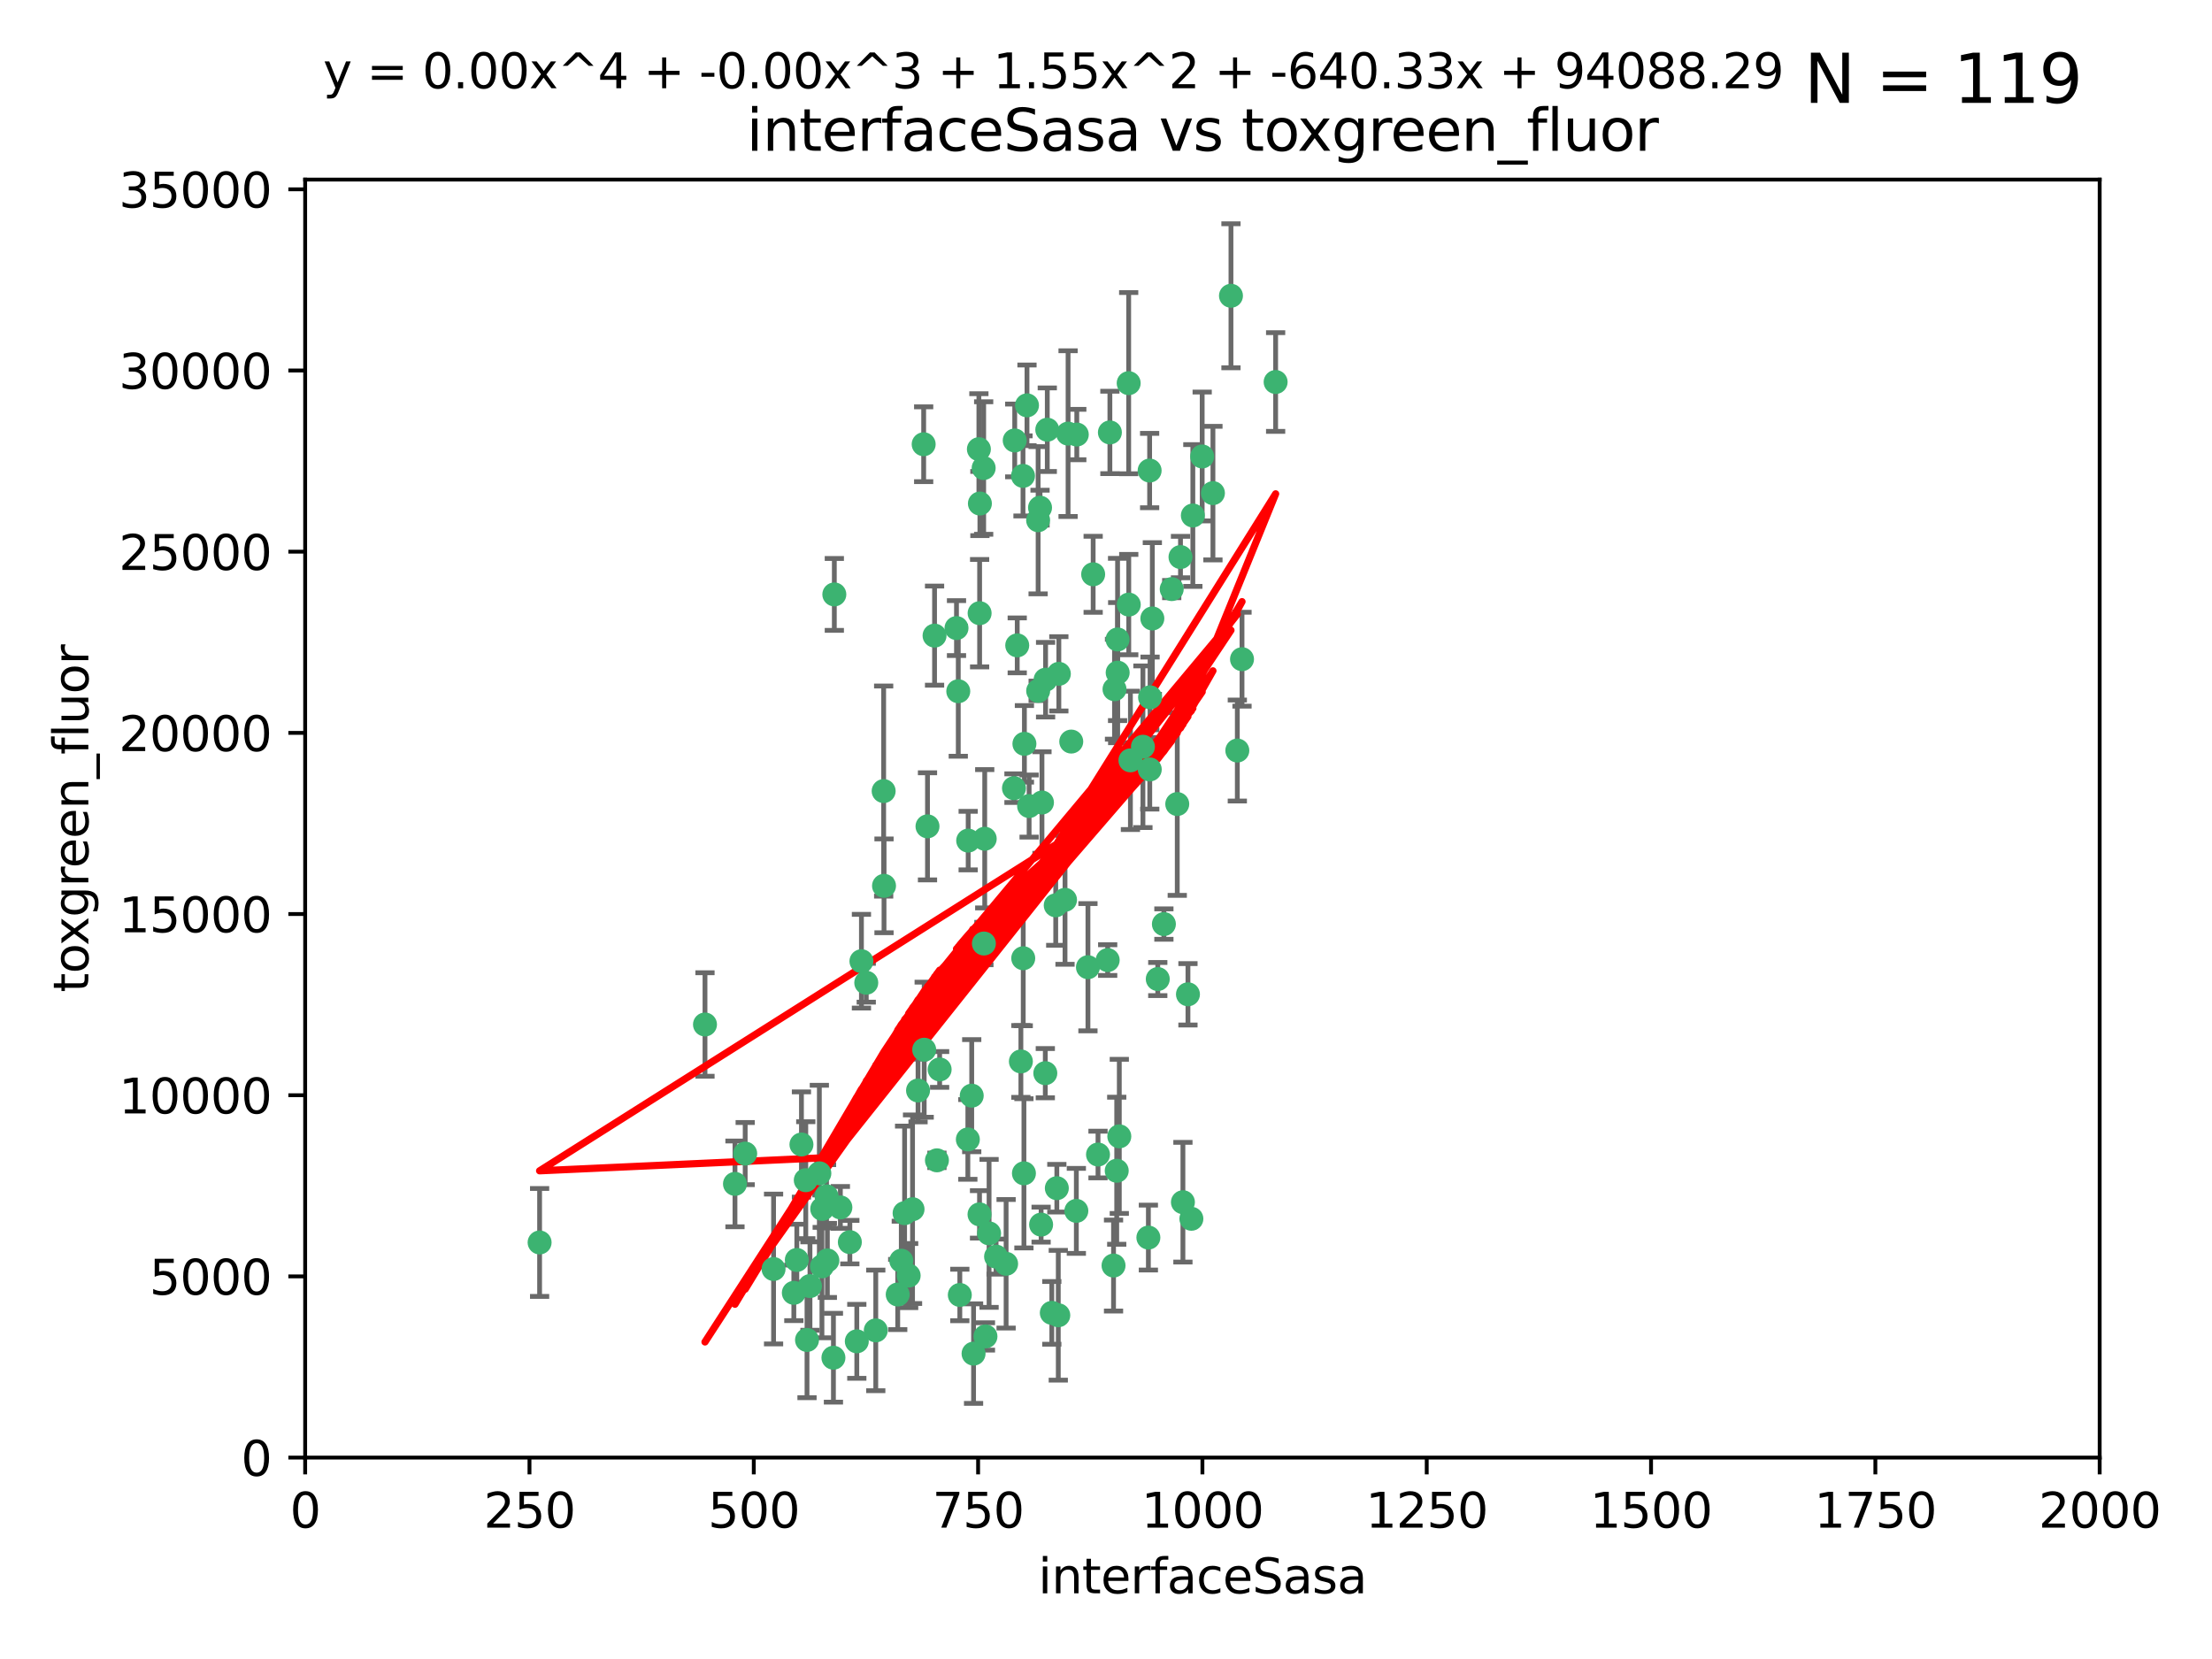 <?xml version="1.0" encoding="utf-8" standalone="no"?>
<!DOCTYPE svg PUBLIC "-//W3C//DTD SVG 1.1//EN"
  "http://www.w3.org/Graphics/SVG/1.1/DTD/svg11.dtd">
<svg xmlns:xlink="http://www.w3.org/1999/xlink" width="460.8pt" height="345.6pt" viewBox="0 0 460.8 345.6" xmlns="http://www.w3.org/2000/svg" version="1.1">
 <defs>
  <style type="text/css">*{stroke-linejoin: round; stroke-linecap: butt}</style>
 </defs>
 <g id="figure_1">
  <g id="patch_1">
   <path d="M 0 345.6 
L 460.8 345.6 
L 460.8 0 
L 0 0 
z
" style="fill: #ffffff"/>
  </g>
  <g id="axes_1">
   <g id="patch_2">
    <path d="M 63.571 303.64 
L 437.4 303.64 
L 437.4 37.411 
L 63.571 37.411 
z
" style="fill: #ffffff"/>
   </g>
   <g id="PathCollection_1">
    <defs>
     <path id="m0c8c545521" d="M 0 1.118 
C 0.297 1.118 0.581 1 0.791 0.791 
C 1 0.581 1.118 0.297 1.118 0 
C 1.118 -0.297 1 -0.581 0.791 -0.791 
C 0.581 -1 0.297 -1.118 0 -1.118 
C -0.297 -1.118 -0.581 -1 -0.791 -0.791 
C -1 -0.581 -1.118 -0.297 -1.118 0 
C -1.118 0.297 -1 0.581 -0.791 0.791 
C -0.581 1 -0.297 1.118 0 1.118 
z
" style="stroke: #3cb371"/>
    </defs>
    <g clip-path="url(#p446c3a0c46)">
     <use xlink:href="#m0c8c545521" x="239.489" y="98.026" style="fill: #3cb371; stroke: #3cb371"/>
     <use xlink:href="#m0c8c545521" x="250.437" y="95.094" style="fill: #3cb371; stroke: #3cb371"/>
     <use xlink:href="#m0c8c545521" x="218.168" y="89.516" style="fill: #3cb371; stroke: #3cb371"/>
     <use xlink:href="#m0c8c545521" x="265.738" y="79.578" style="fill: #3cb371; stroke: #3cb371"/>
     <use xlink:href="#m0c8c545521" x="245.919" y="116.045" style="fill: #3cb371; stroke: #3cb371"/>
     <use xlink:href="#m0c8c545521" x="252.676" y="102.727" style="fill: #3cb371; stroke: #3cb371"/>
     <use xlink:href="#m0c8c545521" x="240.054" y="128.839" style="fill: #3cb371; stroke: #3cb371"/>
     <use xlink:href="#m0c8c545521" x="258.734" y="137.321" style="fill: #3cb371; stroke: #3cb371"/>
     <use xlink:href="#m0c8c545521" x="235.488" y="158.394" style="fill: #3cb371; stroke: #3cb371"/>
     <use xlink:href="#m0c8c545521" x="211.385" y="91.754" style="fill: #3cb371; stroke: #3cb371"/>
     <use xlink:href="#m0c8c545521" x="235.142" y="125.947" style="fill: #3cb371; stroke: #3cb371"/>
     <use xlink:href="#m0c8c545521" x="223.161" y="154.483" style="fill: #3cb371; stroke: #3cb371"/>
     <use xlink:href="#m0c8c545521" x="248.491" y="107.386" style="fill: #3cb371; stroke: #3cb371"/>
     <use xlink:href="#m0c8c545521" x="227.725" y="119.635" style="fill: #3cb371; stroke: #3cb371"/>
     <use xlink:href="#m0c8c545521" x="235.125" y="79.819" style="fill: #3cb371; stroke: #3cb371"/>
     <use xlink:href="#m0c8c545521" x="244.091" y="122.72" style="fill: #3cb371; stroke: #3cb371"/>
     <use xlink:href="#m0c8c545521" x="241.185" y="203.953" style="fill: #3cb371; stroke: #3cb371"/>
     <use xlink:href="#m0c8c545521" x="211.908" y="134.443" style="fill: #3cb371; stroke: #3cb371"/>
     <use xlink:href="#m0c8c545521" x="231.211" y="90.084" style="fill: #3cb371; stroke: #3cb371"/>
     <use xlink:href="#m0c8c545521" x="213.404" y="154.954" style="fill: #3cb371; stroke: #3cb371"/>
     <use xlink:href="#m0c8c545521" x="204.131" y="104.896" style="fill: #3cb371; stroke: #3cb371"/>
     <use xlink:href="#m0c8c545521" x="257.757" y="156.348" style="fill: #3cb371; stroke: #3cb371"/>
     <use xlink:href="#m0c8c545521" x="216.658" y="105.756" style="fill: #3cb371; stroke: #3cb371"/>
     <use xlink:href="#m0c8c545521" x="204.916" y="97.498" style="fill: #3cb371; stroke: #3cb371"/>
     <use xlink:href="#m0c8c545521" x="192.417" y="92.545" style="fill: #3cb371; stroke: #3cb371"/>
     <use xlink:href="#m0c8c545521" x="216.269" y="143.916" style="fill: #3cb371; stroke: #3cb371"/>
     <use xlink:href="#m0c8c545521" x="222.501" y="90.332" style="fill: #3cb371; stroke: #3cb371"/>
     <use xlink:href="#m0c8c545521" x="230.751" y="200.005" style="fill: #3cb371; stroke: #3cb371"/>
     <use xlink:href="#m0c8c545521" x="199.256" y="130.84" style="fill: #3cb371; stroke: #3cb371"/>
     <use xlink:href="#m0c8c545521" x="216.882" y="255.109" style="fill: #3cb371; stroke: #3cb371"/>
     <use xlink:href="#m0c8c545521" x="213.159" y="199.62" style="fill: #3cb371; stroke: #3cb371"/>
     <use xlink:href="#m0c8c545521" x="216.26" y="108.373" style="fill: #3cb371; stroke: #3cb371"/>
     <use xlink:href="#m0c8c545521" x="220.577" y="140.37" style="fill: #3cb371; stroke: #3cb371"/>
     <use xlink:href="#m0c8c545521" x="217.06" y="167.179" style="fill: #3cb371; stroke: #3cb371"/>
     <use xlink:href="#m0c8c545521" x="214.383" y="167.916" style="fill: #3cb371; stroke: #3cb371"/>
     <use xlink:href="#m0c8c545521" x="203.92" y="93.572" style="fill: #3cb371; stroke: #3cb371"/>
     <use xlink:href="#m0c8c545521" x="204.073" y="127.738" style="fill: #3cb371; stroke: #3cb371"/>
     <use xlink:href="#m0c8c545521" x="239.579" y="145.262" style="fill: #3cb371; stroke: #3cb371"/>
     <use xlink:href="#m0c8c545521" x="221.863" y="187.448" style="fill: #3cb371; stroke: #3cb371"/>
     <use xlink:href="#m0c8c545521" x="232.833" y="140.122" style="fill: #3cb371; stroke: #3cb371"/>
     <use xlink:href="#m0c8c545521" x="232.635" y="243.887" style="fill: #3cb371; stroke: #3cb371"/>
     <use xlink:href="#m0c8c545521" x="256.433" y="61.614" style="fill: #3cb371; stroke: #3cb371"/>
     <use xlink:href="#m0c8c545521" x="219.927" y="188.597" style="fill: #3cb371; stroke: #3cb371"/>
     <use xlink:href="#m0c8c545521" x="213.94" y="84.44" style="fill: #3cb371; stroke: #3cb371"/>
     <use xlink:href="#m0c8c545521" x="194.686" y="132.411" style="fill: #3cb371; stroke: #3cb371"/>
     <use xlink:href="#m0c8c545521" x="248.185" y="253.893" style="fill: #3cb371; stroke: #3cb371"/>
     <use xlink:href="#m0c8c545521" x="220.157" y="247.522" style="fill: #3cb371; stroke: #3cb371"/>
     <use xlink:href="#m0c8c545521" x="213.11" y="99.14" style="fill: #3cb371; stroke: #3cb371"/>
     <use xlink:href="#m0c8c545521" x="180.458" y="204.723" style="fill: #3cb371; stroke: #3cb371"/>
     <use xlink:href="#m0c8c545521" x="211.23" y="164.19" style="fill: #3cb371; stroke: #3cb371"/>
     <use xlink:href="#m0c8c545521" x="238.093" y="155.561" style="fill: #3cb371; stroke: #3cb371"/>
     <use xlink:href="#m0c8c545521" x="199.626" y="143.999" style="fill: #3cb371; stroke: #3cb371"/>
     <use xlink:href="#m0c8c545521" x="246.424" y="250.441" style="fill: #3cb371; stroke: #3cb371"/>
     <use xlink:href="#m0c8c545521" x="193.215" y="172.143" style="fill: #3cb371; stroke: #3cb371"/>
     <use xlink:href="#m0c8c545521" x="232.811" y="133.213" style="fill: #3cb371; stroke: #3cb371"/>
     <use xlink:href="#m0c8c545521" x="224.314" y="90.523" style="fill: #3cb371; stroke: #3cb371"/>
     <use xlink:href="#m0c8c545521" x="202.811" y="281.982" style="fill: #3cb371; stroke: #3cb371"/>
     <use xlink:href="#m0c8c545521" x="231.97" y="263.634" style="fill: #3cb371; stroke: #3cb371"/>
     <use xlink:href="#m0c8c545521" x="239.516" y="160.289" style="fill: #3cb371; stroke: #3cb371"/>
     <use xlink:href="#m0c8c545521" x="205.288" y="278.401" style="fill: #3cb371; stroke: #3cb371"/>
     <use xlink:href="#m0c8c545521" x="165.37" y="269.321" style="fill: #3cb371; stroke: #3cb371"/>
     <use xlink:href="#m0c8c545521" x="204.964" y="196.552" style="fill: #3cb371; stroke: #3cb371"/>
     <use xlink:href="#m0c8c545521" x="190.099" y="251.902" style="fill: #3cb371; stroke: #3cb371"/>
     <use xlink:href="#m0c8c545521" x="209.591" y="263.272" style="fill: #3cb371; stroke: #3cb371"/>
     <use xlink:href="#m0c8c545521" x="212.669" y="221.118" style="fill: #3cb371; stroke: #3cb371"/>
     <use xlink:href="#m0c8c545521" x="205.136" y="174.728" style="fill: #3cb371; stroke: #3cb371"/>
     <use xlink:href="#m0c8c545521" x="201.621" y="237.366" style="fill: #3cb371; stroke: #3cb371"/>
     <use xlink:href="#m0c8c545521" x="213.303" y="244.424" style="fill: #3cb371; stroke: #3cb371"/>
     <use xlink:href="#m0c8c545521" x="161.148" y="264.357" style="fill: #3cb371; stroke: #3cb371"/>
     <use xlink:href="#m0c8c545521" x="217.815" y="141.593" style="fill: #3cb371; stroke: #3cb371"/>
     <use xlink:href="#m0c8c545521" x="201.69" y="175.112" style="fill: #3cb371; stroke: #3cb371"/>
     <use xlink:href="#m0c8c545521" x="199.948" y="269.764" style="fill: #3cb371; stroke: #3cb371"/>
     <use xlink:href="#m0c8c545521" x="247.473" y="207.131" style="fill: #3cb371; stroke: #3cb371"/>
     <use xlink:href="#m0c8c545521" x="242.461" y="192.502" style="fill: #3cb371; stroke: #3cb371"/>
     <use xlink:href="#m0c8c545521" x="175.066" y="251.524" style="fill: #3cb371; stroke: #3cb371"/>
     <use xlink:href="#m0c8c545521" x="233.172" y="236.725" style="fill: #3cb371; stroke: #3cb371"/>
     <use xlink:href="#m0c8c545521" x="206.043" y="256.937" style="fill: #3cb371; stroke: #3cb371"/>
     <use xlink:href="#m0c8c545521" x="192.525" y="218.674" style="fill: #3cb371; stroke: #3cb371"/>
     <use xlink:href="#m0c8c545521" x="184.082" y="164.794" style="fill: #3cb371; stroke: #3cb371"/>
     <use xlink:href="#m0c8c545521" x="207.501" y="261.772" style="fill: #3cb371; stroke: #3cb371"/>
     <use xlink:href="#m0c8c545521" x="187.755" y="262.628" style="fill: #3cb371; stroke: #3cb371"/>
     <use xlink:href="#m0c8c545521" x="172.357" y="262.571" style="fill: #3cb371; stroke: #3cb371"/>
     <use xlink:href="#m0c8c545521" x="165.991" y="262.474" style="fill: #3cb371; stroke: #3cb371"/>
     <use xlink:href="#m0c8c545521" x="232.174" y="143.576" style="fill: #3cb371; stroke: #3cb371"/>
     <use xlink:href="#m0c8c545521" x="239.228" y="257.808" style="fill: #3cb371; stroke: #3cb371"/>
     <use xlink:href="#m0c8c545521" x="179.453" y="200.236" style="fill: #3cb371; stroke: #3cb371"/>
     <use xlink:href="#m0c8c545521" x="167.858" y="245.856" style="fill: #3cb371; stroke: #3cb371"/>
     <use xlink:href="#m0c8c545521" x="166.957" y="238.42" style="fill: #3cb371; stroke: #3cb371"/>
     <use xlink:href="#m0c8c545521" x="224.222" y="252.246" style="fill: #3cb371; stroke: #3cb371"/>
     <use xlink:href="#m0c8c545521" x="228.736" y="240.511" style="fill: #3cb371; stroke: #3cb371"/>
     <use xlink:href="#m0c8c545521" x="112.41" y="258.827" style="fill: #3cb371; stroke: #3cb371"/>
     <use xlink:href="#m0c8c545521" x="171.281" y="251.838" style="fill: #3cb371; stroke: #3cb371"/>
     <use xlink:href="#m0c8c545521" x="178.488" y="279.423" style="fill: #3cb371; stroke: #3cb371"/>
     <use xlink:href="#m0c8c545521" x="245.245" y="167.495" style="fill: #3cb371; stroke: #3cb371"/>
     <use xlink:href="#m0c8c545521" x="188.445" y="252.723" style="fill: #3cb371; stroke: #3cb371"/>
     <use xlink:href="#m0c8c545521" x="217.757" y="223.562" style="fill: #3cb371; stroke: #3cb371"/>
     <use xlink:href="#m0c8c545521" x="170.686" y="244.428" style="fill: #3cb371; stroke: #3cb371"/>
     <use xlink:href="#m0c8c545521" x="173.619" y="282.837" style="fill: #3cb371; stroke: #3cb371"/>
     <use xlink:href="#m0c8c545521" x="172.183" y="249.211" style="fill: #3cb371; stroke: #3cb371"/>
     <use xlink:href="#m0c8c545521" x="191.245" y="227.169" style="fill: #3cb371; stroke: #3cb371"/>
     <use xlink:href="#m0c8c545521" x="220.46" y="273.991" style="fill: #3cb371; stroke: #3cb371"/>
     <use xlink:href="#m0c8c545521" x="173.806" y="123.828" style="fill: #3cb371; stroke: #3cb371"/>
     <use xlink:href="#m0c8c545521" x="155.238" y="240.314" style="fill: #3cb371; stroke: #3cb371"/>
     <use xlink:href="#m0c8c545521" x="195.181" y="241.718" style="fill: #3cb371; stroke: #3cb371"/>
     <use xlink:href="#m0c8c545521" x="168.116" y="279.141" style="fill: #3cb371; stroke: #3cb371"/>
     <use xlink:href="#m0c8c545521" x="204.052" y="252.978" style="fill: #3cb371; stroke: #3cb371"/>
     <use xlink:href="#m0c8c545521" x="187.013" y="269.669" style="fill: #3cb371; stroke: #3cb371"/>
     <use xlink:href="#m0c8c545521" x="195.744" y="222.785" style="fill: #3cb371; stroke: #3cb371"/>
     <use xlink:href="#m0c8c545521" x="189.29" y="265.728" style="fill: #3cb371; stroke: #3cb371"/>
     <use xlink:href="#m0c8c545521" x="219.112" y="273.493" style="fill: #3cb371; stroke: #3cb371"/>
     <use xlink:href="#m0c8c545521" x="182.439" y="277.145" style="fill: #3cb371; stroke: #3cb371"/>
     <use xlink:href="#m0c8c545521" x="226.639" y="201.488" style="fill: #3cb371; stroke: #3cb371"/>
     <use xlink:href="#m0c8c545521" x="171.225" y="263.81" style="fill: #3cb371; stroke: #3cb371"/>
     <use xlink:href="#m0c8c545521" x="184.157" y="184.534" style="fill: #3cb371; stroke: #3cb371"/>
     <use xlink:href="#m0c8c545521" x="177.039" y="258.759" style="fill: #3cb371; stroke: #3cb371"/>
     <use xlink:href="#m0c8c545521" x="153.109" y="246.624" style="fill: #3cb371; stroke: #3cb371"/>
     <use xlink:href="#m0c8c545521" x="168.733" y="267.91" style="fill: #3cb371; stroke: #3cb371"/>
     <use xlink:href="#m0c8c545521" x="146.862" y="213.42" style="fill: #3cb371; stroke: #3cb371"/>
     <use xlink:href="#m0c8c545521" x="202.428" y="228.248" style="fill: #3cb371; stroke: #3cb371"/>
    </g>
   </g>
   <g id="matplotlib.axis_1">
    <g id="xtick_1">
     <g id="line2d_1">
      <defs>
       <path id="m1473dc0cde" d="M 0 0 
L 0 3.5 
" style="stroke: #000000; stroke-width: 0.8"/>
      </defs>
      <g>
       <use xlink:href="#m1473dc0cde" x="63.571" y="303.64" style="stroke: #000000; stroke-width: 0.8"/>
      </g>
     </g>
     <g id="text_1">
      <!-- 0 -->
      <g transform="translate(60.39 318.238)scale(0.1 -0.1)">
       <defs>
        <path id="DejaVuSans-30" d="M 2034 4250 
Q 1547 4250 1301 3770 
Q 1056 3291 1056 2328 
Q 1056 1369 1301 889 
Q 1547 409 2034 409 
Q 2525 409 2770 889 
Q 3016 1369 3016 2328 
Q 3016 3291 2770 3770 
Q 2525 4250 2034 4250 
z
M 2034 4750 
Q 2819 4750 3233 4129 
Q 3647 3509 3647 2328 
Q 3647 1150 3233 529 
Q 2819 -91 2034 -91 
Q 1250 -91 836 529 
Q 422 1150 422 2328 
Q 422 3509 836 4129 
Q 1250 4750 2034 4750 
z
" transform="scale(0.016)"/>
       </defs>
       <use xlink:href="#DejaVuSans-30"/>
      </g>
     </g>
    </g>
    <g id="xtick_2">
     <g id="line2d_2">
      <g>
       <use xlink:href="#m1473dc0cde" x="110.3" y="303.64" style="stroke: #000000; stroke-width: 0.8"/>
      </g>
     </g>
     <g id="text_2">
      <!-- 250 -->
      <g transform="translate(100.756 318.238)scale(0.1 -0.1)">
       <defs>
        <path id="DejaVuSans-32" d="M 1228 531 
L 3431 531 
L 3431 0 
L 469 0 
L 469 531 
Q 828 903 1448 1529 
Q 2069 2156 2228 2338 
Q 2531 2678 2651 2914 
Q 2772 3150 2772 3378 
Q 2772 3750 2511 3984 
Q 2250 4219 1831 4219 
Q 1534 4219 1204 4116 
Q 875 4013 500 3803 
L 500 4441 
Q 881 4594 1212 4672 
Q 1544 4750 1819 4750 
Q 2544 4750 2975 4387 
Q 3406 4025 3406 3419 
Q 3406 3131 3298 2873 
Q 3191 2616 2906 2266 
Q 2828 2175 2409 1742 
Q 1991 1309 1228 531 
z
" transform="scale(0.016)"/>
        <path id="DejaVuSans-35" d="M 691 4666 
L 3169 4666 
L 3169 4134 
L 1269 4134 
L 1269 2991 
Q 1406 3038 1543 3061 
Q 1681 3084 1819 3084 
Q 2600 3084 3056 2656 
Q 3513 2228 3513 1497 
Q 3513 744 3044 326 
Q 2575 -91 1722 -91 
Q 1428 -91 1123 -41 
Q 819 9 494 109 
L 494 744 
Q 775 591 1075 516 
Q 1375 441 1709 441 
Q 2250 441 2565 725 
Q 2881 1009 2881 1497 
Q 2881 1984 2565 2268 
Q 2250 2553 1709 2553 
Q 1456 2553 1204 2497 
Q 953 2441 691 2322 
L 691 4666 
z
" transform="scale(0.016)"/>
       </defs>
       <use xlink:href="#DejaVuSans-32"/>
       <use xlink:href="#DejaVuSans-35" x="63.623"/>
       <use xlink:href="#DejaVuSans-30" x="127.246"/>
      </g>
     </g>
    </g>
    <g id="xtick_3">
     <g id="line2d_3">
      <g>
       <use xlink:href="#m1473dc0cde" x="157.028" y="303.64" style="stroke: #000000; stroke-width: 0.8"/>
      </g>
     </g>
     <g id="text_3">
      <!-- 500 -->
      <g transform="translate(147.485 318.238)scale(0.1 -0.1)">
       <use xlink:href="#DejaVuSans-35"/>
       <use xlink:href="#DejaVuSans-30" x="63.623"/>
       <use xlink:href="#DejaVuSans-30" x="127.246"/>
      </g>
     </g>
    </g>
    <g id="xtick_4">
     <g id="line2d_4">
      <g>
       <use xlink:href="#m1473dc0cde" x="203.757" y="303.64" style="stroke: #000000; stroke-width: 0.8"/>
      </g>
     </g>
     <g id="text_4">
      <!-- 750 -->
      <g transform="translate(194.213 318.238)scale(0.1 -0.1)">
       <defs>
        <path id="DejaVuSans-37" d="M 525 4666 
L 3525 4666 
L 3525 4397 
L 1831 0 
L 1172 0 
L 2766 4134 
L 525 4134 
L 525 4666 
z
" transform="scale(0.016)"/>
       </defs>
       <use xlink:href="#DejaVuSans-37"/>
       <use xlink:href="#DejaVuSans-35" x="63.623"/>
       <use xlink:href="#DejaVuSans-30" x="127.246"/>
      </g>
     </g>
    </g>
    <g id="xtick_5">
     <g id="line2d_5">
      <g>
       <use xlink:href="#m1473dc0cde" x="250.486" y="303.64" style="stroke: #000000; stroke-width: 0.8"/>
      </g>
     </g>
     <g id="text_5">
      <!-- 1000 -->
      <g transform="translate(237.761 318.238)scale(0.1 -0.1)">
       <defs>
        <path id="DejaVuSans-31" d="M 794 531 
L 1825 531 
L 1825 4091 
L 703 3866 
L 703 4441 
L 1819 4666 
L 2450 4666 
L 2450 531 
L 3481 531 
L 3481 0 
L 794 0 
L 794 531 
z
" transform="scale(0.016)"/>
       </defs>
       <use xlink:href="#DejaVuSans-31"/>
       <use xlink:href="#DejaVuSans-30" x="63.623"/>
       <use xlink:href="#DejaVuSans-30" x="127.246"/>
       <use xlink:href="#DejaVuSans-30" x="190.869"/>
      </g>
     </g>
    </g>
    <g id="xtick_6">
     <g id="line2d_6">
      <g>
       <use xlink:href="#m1473dc0cde" x="297.214" y="303.64" style="stroke: #000000; stroke-width: 0.8"/>
      </g>
     </g>
     <g id="text_6">
      <!-- 1250 -->
      <g transform="translate(284.489 318.238)scale(0.1 -0.1)">
       <use xlink:href="#DejaVuSans-31"/>
       <use xlink:href="#DejaVuSans-32" x="63.623"/>
       <use xlink:href="#DejaVuSans-35" x="127.246"/>
       <use xlink:href="#DejaVuSans-30" x="190.869"/>
      </g>
     </g>
    </g>
    <g id="xtick_7">
     <g id="line2d_7">
      <g>
       <use xlink:href="#m1473dc0cde" x="343.943" y="303.64" style="stroke: #000000; stroke-width: 0.8"/>
      </g>
     </g>
     <g id="text_7">
      <!-- 1500 -->
      <g transform="translate(331.218 318.238)scale(0.1 -0.1)">
       <use xlink:href="#DejaVuSans-31"/>
       <use xlink:href="#DejaVuSans-35" x="63.623"/>
       <use xlink:href="#DejaVuSans-30" x="127.246"/>
       <use xlink:href="#DejaVuSans-30" x="190.869"/>
      </g>
     </g>
    </g>
    <g id="xtick_8">
     <g id="line2d_8">
      <g>
       <use xlink:href="#m1473dc0cde" x="390.671" y="303.64" style="stroke: #000000; stroke-width: 0.8"/>
      </g>
     </g>
     <g id="text_8">
      <!-- 1750 -->
      <g transform="translate(377.946 318.238)scale(0.1 -0.1)">
       <use xlink:href="#DejaVuSans-31"/>
       <use xlink:href="#DejaVuSans-37" x="63.623"/>
       <use xlink:href="#DejaVuSans-35" x="127.246"/>
       <use xlink:href="#DejaVuSans-30" x="190.869"/>
      </g>
     </g>
    </g>
    <g id="xtick_9">
     <g id="line2d_9">
      <g>
       <use xlink:href="#m1473dc0cde" x="437.4" y="303.64" style="stroke: #000000; stroke-width: 0.8"/>
      </g>
     </g>
     <g id="text_9">
      <!-- 2000 -->
      <g transform="translate(424.675 318.238)scale(0.1 -0.1)">
       <use xlink:href="#DejaVuSans-32"/>
       <use xlink:href="#DejaVuSans-30" x="63.623"/>
       <use xlink:href="#DejaVuSans-30" x="127.246"/>
       <use xlink:href="#DejaVuSans-30" x="190.869"/>
      </g>
     </g>
    </g>
    <g id="text_10">
     <!-- interfaceSasa -->
     <g transform="translate(216.279 331.917)scale(0.1 -0.1)">
      <defs>
       <path id="DejaVuSans-69" d="M 603 3500 
L 1178 3500 
L 1178 0 
L 603 0 
L 603 3500 
z
M 603 4863 
L 1178 4863 
L 1178 4134 
L 603 4134 
L 603 4863 
z
" transform="scale(0.016)"/>
       <path id="DejaVuSans-6e" d="M 3513 2113 
L 3513 0 
L 2938 0 
L 2938 2094 
Q 2938 2591 2744 2837 
Q 2550 3084 2163 3084 
Q 1697 3084 1428 2787 
Q 1159 2491 1159 1978 
L 1159 0 
L 581 0 
L 581 3500 
L 1159 3500 
L 1159 2956 
Q 1366 3272 1645 3428 
Q 1925 3584 2291 3584 
Q 2894 3584 3203 3211 
Q 3513 2838 3513 2113 
z
" transform="scale(0.016)"/>
       <path id="DejaVuSans-74" d="M 1172 4494 
L 1172 3500 
L 2356 3500 
L 2356 3053 
L 1172 3053 
L 1172 1153 
Q 1172 725 1289 603 
Q 1406 481 1766 481 
L 2356 481 
L 2356 0 
L 1766 0 
Q 1100 0 847 248 
Q 594 497 594 1153 
L 594 3053 
L 172 3053 
L 172 3500 
L 594 3500 
L 594 4494 
L 1172 4494 
z
" transform="scale(0.016)"/>
       <path id="DejaVuSans-65" d="M 3597 1894 
L 3597 1613 
L 953 1613 
Q 991 1019 1311 708 
Q 1631 397 2203 397 
Q 2534 397 2845 478 
Q 3156 559 3463 722 
L 3463 178 
Q 3153 47 2828 -22 
Q 2503 -91 2169 -91 
Q 1331 -91 842 396 
Q 353 884 353 1716 
Q 353 2575 817 3079 
Q 1281 3584 2069 3584 
Q 2775 3584 3186 3129 
Q 3597 2675 3597 1894 
z
M 3022 2063 
Q 3016 2534 2758 2815 
Q 2500 3097 2075 3097 
Q 1594 3097 1305 2825 
Q 1016 2553 972 2059 
L 3022 2063 
z
" transform="scale(0.016)"/>
       <path id="DejaVuSans-72" d="M 2631 2963 
Q 2534 3019 2420 3045 
Q 2306 3072 2169 3072 
Q 1681 3072 1420 2755 
Q 1159 2438 1159 1844 
L 1159 0 
L 581 0 
L 581 3500 
L 1159 3500 
L 1159 2956 
Q 1341 3275 1631 3429 
Q 1922 3584 2338 3584 
Q 2397 3584 2469 3576 
Q 2541 3569 2628 3553 
L 2631 2963 
z
" transform="scale(0.016)"/>
       <path id="DejaVuSans-66" d="M 2375 4863 
L 2375 4384 
L 1825 4384 
Q 1516 4384 1395 4259 
Q 1275 4134 1275 3809 
L 1275 3500 
L 2222 3500 
L 2222 3053 
L 1275 3053 
L 1275 0 
L 697 0 
L 697 3053 
L 147 3053 
L 147 3500 
L 697 3500 
L 697 3744 
Q 697 4328 969 4595 
Q 1241 4863 1831 4863 
L 2375 4863 
z
" transform="scale(0.016)"/>
       <path id="DejaVuSans-61" d="M 2194 1759 
Q 1497 1759 1228 1600 
Q 959 1441 959 1056 
Q 959 750 1161 570 
Q 1363 391 1709 391 
Q 2188 391 2477 730 
Q 2766 1069 2766 1631 
L 2766 1759 
L 2194 1759 
z
M 3341 1997 
L 3341 0 
L 2766 0 
L 2766 531 
Q 2569 213 2275 61 
Q 1981 -91 1556 -91 
Q 1019 -91 701 211 
Q 384 513 384 1019 
Q 384 1609 779 1909 
Q 1175 2209 1959 2209 
L 2766 2209 
L 2766 2266 
Q 2766 2663 2505 2880 
Q 2244 3097 1772 3097 
Q 1472 3097 1187 3025 
Q 903 2953 641 2809 
L 641 3341 
Q 956 3463 1253 3523 
Q 1550 3584 1831 3584 
Q 2591 3584 2966 3190 
Q 3341 2797 3341 1997 
z
" transform="scale(0.016)"/>
       <path id="DejaVuSans-63" d="M 3122 3366 
L 3122 2828 
Q 2878 2963 2633 3030 
Q 2388 3097 2138 3097 
Q 1578 3097 1268 2742 
Q 959 2388 959 1747 
Q 959 1106 1268 751 
Q 1578 397 2138 397 
Q 2388 397 2633 464 
Q 2878 531 3122 666 
L 3122 134 
Q 2881 22 2623 -34 
Q 2366 -91 2075 -91 
Q 1284 -91 818 406 
Q 353 903 353 1747 
Q 353 2603 823 3093 
Q 1294 3584 2113 3584 
Q 2378 3584 2631 3529 
Q 2884 3475 3122 3366 
z
" transform="scale(0.016)"/>
       <path id="DejaVuSans-53" d="M 3425 4513 
L 3425 3897 
Q 3066 4069 2747 4153 
Q 2428 4238 2131 4238 
Q 1616 4238 1336 4038 
Q 1056 3838 1056 3469 
Q 1056 3159 1242 3001 
Q 1428 2844 1947 2747 
L 2328 2669 
Q 3034 2534 3370 2195 
Q 3706 1856 3706 1288 
Q 3706 609 3251 259 
Q 2797 -91 1919 -91 
Q 1588 -91 1214 -16 
Q 841 59 441 206 
L 441 856 
Q 825 641 1194 531 
Q 1563 422 1919 422 
Q 2459 422 2753 634 
Q 3047 847 3047 1241 
Q 3047 1584 2836 1778 
Q 2625 1972 2144 2069 
L 1759 2144 
Q 1053 2284 737 2584 
Q 422 2884 422 3419 
Q 422 4038 858 4394 
Q 1294 4750 2059 4750 
Q 2388 4750 2728 4690 
Q 3069 4631 3425 4513 
z
" transform="scale(0.016)"/>
       <path id="DejaVuSans-73" d="M 2834 3397 
L 2834 2853 
Q 2591 2978 2328 3040 
Q 2066 3103 1784 3103 
Q 1356 3103 1142 2972 
Q 928 2841 928 2578 
Q 928 2378 1081 2264 
Q 1234 2150 1697 2047 
L 1894 2003 
Q 2506 1872 2764 1633 
Q 3022 1394 3022 966 
Q 3022 478 2636 193 
Q 2250 -91 1575 -91 
Q 1294 -91 989 -36 
Q 684 19 347 128 
L 347 722 
Q 666 556 975 473 
Q 1284 391 1588 391 
Q 1994 391 2212 530 
Q 2431 669 2431 922 
Q 2431 1156 2273 1281 
Q 2116 1406 1581 1522 
L 1381 1569 
Q 847 1681 609 1914 
Q 372 2147 372 2553 
Q 372 3047 722 3315 
Q 1072 3584 1716 3584 
Q 2034 3584 2315 3537 
Q 2597 3491 2834 3397 
z
" transform="scale(0.016)"/>
      </defs>
      <use xlink:href="#DejaVuSans-69"/>
      <use xlink:href="#DejaVuSans-6e" x="27.783"/>
      <use xlink:href="#DejaVuSans-74" x="91.162"/>
      <use xlink:href="#DejaVuSans-65" x="130.371"/>
      <use xlink:href="#DejaVuSans-72" x="191.895"/>
      <use xlink:href="#DejaVuSans-66" x="233.008"/>
      <use xlink:href="#DejaVuSans-61" x="268.213"/>
      <use xlink:href="#DejaVuSans-63" x="329.492"/>
      <use xlink:href="#DejaVuSans-65" x="384.473"/>
      <use xlink:href="#DejaVuSans-53" x="445.996"/>
      <use xlink:href="#DejaVuSans-61" x="509.473"/>
      <use xlink:href="#DejaVuSans-73" x="570.752"/>
      <use xlink:href="#DejaVuSans-61" x="622.852"/>
     </g>
    </g>
   </g>
   <g id="matplotlib.axis_2">
    <g id="ytick_1">
     <g id="line2d_10">
      <defs>
       <path id="mdadfdc4e3c" d="M 0 0 
L -3.5 0 
" style="stroke: #000000; stroke-width: 0.8"/>
      </defs>
      <g>
       <use xlink:href="#mdadfdc4e3c" x="63.571" y="303.64" style="stroke: #000000; stroke-width: 0.8"/>
      </g>
     </g>
     <g id="text_11">
      <!-- 0 -->
      <g transform="translate(50.209 307.439)scale(0.1 -0.1)">
       <use xlink:href="#DejaVuSans-30"/>
      </g>
     </g>
    </g>
    <g id="ytick_2">
     <g id="line2d_11">
      <g>
       <use xlink:href="#mdadfdc4e3c" x="63.571" y="265.897" style="stroke: #000000; stroke-width: 0.8"/>
      </g>
     </g>
     <g id="text_12">
      <!-- 5000 -->
      <g transform="translate(31.121 269.696)scale(0.1 -0.1)">
       <use xlink:href="#DejaVuSans-35"/>
       <use xlink:href="#DejaVuSans-30" x="63.623"/>
       <use xlink:href="#DejaVuSans-30" x="127.246"/>
       <use xlink:href="#DejaVuSans-30" x="190.869"/>
      </g>
     </g>
    </g>
    <g id="ytick_3">
     <g id="line2d_12">
      <g>
       <use xlink:href="#mdadfdc4e3c" x="63.571" y="228.154" style="stroke: #000000; stroke-width: 0.8"/>
      </g>
     </g>
     <g id="text_13">
      <!-- 10000 -->
      <g transform="translate(24.759 231.953)scale(0.1 -0.1)">
       <use xlink:href="#DejaVuSans-31"/>
       <use xlink:href="#DejaVuSans-30" x="63.623"/>
       <use xlink:href="#DejaVuSans-30" x="127.246"/>
       <use xlink:href="#DejaVuSans-30" x="190.869"/>
       <use xlink:href="#DejaVuSans-30" x="254.492"/>
      </g>
     </g>
    </g>
    <g id="ytick_4">
     <g id="line2d_13">
      <g>
       <use xlink:href="#mdadfdc4e3c" x="63.571" y="190.411" style="stroke: #000000; stroke-width: 0.8"/>
      </g>
     </g>
     <g id="text_14">
      <!-- 15000 -->
      <g transform="translate(24.759 194.21)scale(0.1 -0.1)">
       <use xlink:href="#DejaVuSans-31"/>
       <use xlink:href="#DejaVuSans-35" x="63.623"/>
       <use xlink:href="#DejaVuSans-30" x="127.246"/>
       <use xlink:href="#DejaVuSans-30" x="190.869"/>
       <use xlink:href="#DejaVuSans-30" x="254.492"/>
      </g>
     </g>
    </g>
    <g id="ytick_5">
     <g id="line2d_14">
      <g>
       <use xlink:href="#mdadfdc4e3c" x="63.571" y="152.668" style="stroke: #000000; stroke-width: 0.8"/>
      </g>
     </g>
     <g id="text_15">
      <!-- 20000 -->
      <g transform="translate(24.759 156.467)scale(0.1 -0.1)">
       <use xlink:href="#DejaVuSans-32"/>
       <use xlink:href="#DejaVuSans-30" x="63.623"/>
       <use xlink:href="#DejaVuSans-30" x="127.246"/>
       <use xlink:href="#DejaVuSans-30" x="190.869"/>
       <use xlink:href="#DejaVuSans-30" x="254.492"/>
      </g>
     </g>
    </g>
    <g id="ytick_6">
     <g id="line2d_15">
      <g>
       <use xlink:href="#mdadfdc4e3c" x="63.571" y="114.925" style="stroke: #000000; stroke-width: 0.8"/>
      </g>
     </g>
     <g id="text_16">
      <!-- 25000 -->
      <g transform="translate(24.759 118.724)scale(0.1 -0.1)">
       <use xlink:href="#DejaVuSans-32"/>
       <use xlink:href="#DejaVuSans-35" x="63.623"/>
       <use xlink:href="#DejaVuSans-30" x="127.246"/>
       <use xlink:href="#DejaVuSans-30" x="190.869"/>
       <use xlink:href="#DejaVuSans-30" x="254.492"/>
      </g>
     </g>
    </g>
    <g id="ytick_7">
     <g id="line2d_16">
      <g>
       <use xlink:href="#mdadfdc4e3c" x="63.571" y="77.181" style="stroke: #000000; stroke-width: 0.8"/>
      </g>
     </g>
     <g id="text_17">
      <!-- 30000 -->
      <g transform="translate(24.759 80.981)scale(0.1 -0.1)">
       <defs>
        <path id="DejaVuSans-33" d="M 2597 2516 
Q 3050 2419 3304 2112 
Q 3559 1806 3559 1356 
Q 3559 666 3084 287 
Q 2609 -91 1734 -91 
Q 1441 -91 1130 -33 
Q 819 25 488 141 
L 488 750 
Q 750 597 1062 519 
Q 1375 441 1716 441 
Q 2309 441 2620 675 
Q 2931 909 2931 1356 
Q 2931 1769 2642 2001 
Q 2353 2234 1838 2234 
L 1294 2234 
L 1294 2753 
L 1863 2753 
Q 2328 2753 2575 2939 
Q 2822 3125 2822 3475 
Q 2822 3834 2567 4026 
Q 2313 4219 1838 4219 
Q 1578 4219 1281 4162 
Q 984 4106 628 3988 
L 628 4550 
Q 988 4650 1302 4700 
Q 1616 4750 1894 4750 
Q 2613 4750 3031 4423 
Q 3450 4097 3450 3541 
Q 3450 3153 3228 2886 
Q 3006 2619 2597 2516 
z
" transform="scale(0.016)"/>
       </defs>
       <use xlink:href="#DejaVuSans-33"/>
       <use xlink:href="#DejaVuSans-30" x="63.623"/>
       <use xlink:href="#DejaVuSans-30" x="127.246"/>
       <use xlink:href="#DejaVuSans-30" x="190.869"/>
       <use xlink:href="#DejaVuSans-30" x="254.492"/>
      </g>
     </g>
    </g>
    <g id="ytick_8">
     <g id="line2d_17">
      <g>
       <use xlink:href="#mdadfdc4e3c" x="63.571" y="39.438" style="stroke: #000000; stroke-width: 0.8"/>
      </g>
     </g>
     <g id="text_18">
      <!-- 35000 -->
      <g transform="translate(24.759 43.238)scale(0.1 -0.1)">
       <use xlink:href="#DejaVuSans-33"/>
       <use xlink:href="#DejaVuSans-35" x="63.623"/>
       <use xlink:href="#DejaVuSans-30" x="127.246"/>
       <use xlink:href="#DejaVuSans-30" x="190.869"/>
       <use xlink:href="#DejaVuSans-30" x="254.492"/>
      </g>
     </g>
    </g>
    <g id="text_19">
     <!-- toxgreen_fluor -->
     <g transform="translate(18.401 206.72)rotate(-90)scale(0.1 -0.1)">
      <defs>
       <path id="DejaVuSans-6f" d="M 1959 3097 
Q 1497 3097 1228 2736 
Q 959 2375 959 1747 
Q 959 1119 1226 758 
Q 1494 397 1959 397 
Q 2419 397 2687 759 
Q 2956 1122 2956 1747 
Q 2956 2369 2687 2733 
Q 2419 3097 1959 3097 
z
M 1959 3584 
Q 2709 3584 3137 3096 
Q 3566 2609 3566 1747 
Q 3566 888 3137 398 
Q 2709 -91 1959 -91 
Q 1206 -91 779 398 
Q 353 888 353 1747 
Q 353 2609 779 3096 
Q 1206 3584 1959 3584 
z
" transform="scale(0.016)"/>
       <path id="DejaVuSans-78" d="M 3513 3500 
L 2247 1797 
L 3578 0 
L 2900 0 
L 1881 1375 
L 863 0 
L 184 0 
L 1544 1831 
L 300 3500 
L 978 3500 
L 1906 2253 
L 2834 3500 
L 3513 3500 
z
" transform="scale(0.016)"/>
       <path id="DejaVuSans-67" d="M 2906 1791 
Q 2906 2416 2648 2759 
Q 2391 3103 1925 3103 
Q 1463 3103 1205 2759 
Q 947 2416 947 1791 
Q 947 1169 1205 825 
Q 1463 481 1925 481 
Q 2391 481 2648 825 
Q 2906 1169 2906 1791 
z
M 3481 434 
Q 3481 -459 3084 -895 
Q 2688 -1331 1869 -1331 
Q 1566 -1331 1297 -1286 
Q 1028 -1241 775 -1147 
L 775 -588 
Q 1028 -725 1275 -790 
Q 1522 -856 1778 -856 
Q 2344 -856 2625 -561 
Q 2906 -266 2906 331 
L 2906 616 
Q 2728 306 2450 153 
Q 2172 0 1784 0 
Q 1141 0 747 490 
Q 353 981 353 1791 
Q 353 2603 747 3093 
Q 1141 3584 1784 3584 
Q 2172 3584 2450 3431 
Q 2728 3278 2906 2969 
L 2906 3500 
L 3481 3500 
L 3481 434 
z
" transform="scale(0.016)"/>
       <path id="DejaVuSans-5f" d="M 3263 -1063 
L 3263 -1509 
L -63 -1509 
L -63 -1063 
L 3263 -1063 
z
" transform="scale(0.016)"/>
       <path id="DejaVuSans-6c" d="M 603 4863 
L 1178 4863 
L 1178 0 
L 603 0 
L 603 4863 
z
" transform="scale(0.016)"/>
       <path id="DejaVuSans-75" d="M 544 1381 
L 544 3500 
L 1119 3500 
L 1119 1403 
Q 1119 906 1312 657 
Q 1506 409 1894 409 
Q 2359 409 2629 706 
Q 2900 1003 2900 1516 
L 2900 3500 
L 3475 3500 
L 3475 0 
L 2900 0 
L 2900 538 
Q 2691 219 2414 64 
Q 2138 -91 1772 -91 
Q 1169 -91 856 284 
Q 544 659 544 1381 
z
M 1991 3584 
L 1991 3584 
z
" transform="scale(0.016)"/>
      </defs>
      <use xlink:href="#DejaVuSans-74"/>
      <use xlink:href="#DejaVuSans-6f" x="39.209"/>
      <use xlink:href="#DejaVuSans-78" x="97.266"/>
      <use xlink:href="#DejaVuSans-67" x="156.445"/>
      <use xlink:href="#DejaVuSans-72" x="219.922"/>
      <use xlink:href="#DejaVuSans-65" x="258.785"/>
      <use xlink:href="#DejaVuSans-65" x="320.309"/>
      <use xlink:href="#DejaVuSans-6e" x="381.832"/>
      <use xlink:href="#DejaVuSans-5f" x="445.211"/>
      <use xlink:href="#DejaVuSans-66" x="495.211"/>
      <use xlink:href="#DejaVuSans-6c" x="530.416"/>
      <use xlink:href="#DejaVuSans-75" x="558.199"/>
      <use xlink:href="#DejaVuSans-6f" x="621.578"/>
      <use xlink:href="#DejaVuSans-72" x="682.76"/>
     </g>
    </g>
   </g>
   <g id="LineCollection_1">
    <path d="M 239.489 105.772 
L 239.489 90.281 
" clip-path="url(#p446c3a0c46)" style="fill: none; stroke: #696969"/>
    <path d="M 250.437 108.514 
L 250.437 81.675 
" clip-path="url(#p446c3a0c46)" style="fill: none; stroke: #696969"/>
    <path d="M 218.168 98.217 
L 218.168 80.815 
" clip-path="url(#p446c3a0c46)" style="fill: none; stroke: #696969"/>
    <path d="M 265.738 89.863 
L 265.738 69.294 
" clip-path="url(#p446c3a0c46)" style="fill: none; stroke: #696969"/>
    <path d="M 245.919 120.361 
L 245.919 111.729 
" clip-path="url(#p446c3a0c46)" style="fill: none; stroke: #696969"/>
    <path d="M 252.676 116.638 
L 252.676 88.815 
" clip-path="url(#p446c3a0c46)" style="fill: none; stroke: #696969"/>
    <path d="M 240.054 144.637 
L 240.054 113.041 
" clip-path="url(#p446c3a0c46)" style="fill: none; stroke: #696969"/>
    <path d="M 258.734 147.102 
L 258.734 127.541 
" clip-path="url(#p446c3a0c46)" style="fill: none; stroke: #696969"/>
    <path d="M 235.488 172.807 
L 235.488 143.981 
" clip-path="url(#p446c3a0c46)" style="fill: none; stroke: #696969"/>
    <path d="M 211.385 99.334 
L 211.385 84.174 
" clip-path="url(#p446c3a0c46)" style="fill: none; stroke: #696969"/>
    <path d="M 235.142 136.397 
L 235.142 115.497 
" clip-path="url(#p446c3a0c46)" style="fill: none; stroke: #696969"/>
    <path d="M 223.161 155.048 
L 223.161 153.918 
" clip-path="url(#p446c3a0c46)" style="fill: none; stroke: #696969"/>
    <path d="M 248.491 122.155 
L 248.491 92.617 
" clip-path="url(#p446c3a0c46)" style="fill: none; stroke: #696969"/>
    <path d="M 227.725 127.554 
L 227.725 111.717 
" clip-path="url(#p446c3a0c46)" style="fill: none; stroke: #696969"/>
    <path d="M 235.125 98.693 
L 235.125 60.945 
" clip-path="url(#p446c3a0c46)" style="fill: none; stroke: #696969"/>
    <path d="M 244.091 124.514 
L 244.091 120.926 
" clip-path="url(#p446c3a0c46)" style="fill: none; stroke: #696969"/>
    <path d="M 241.185 207.405 
L 241.185 200.501 
" clip-path="url(#p446c3a0c46)" style="fill: none; stroke: #696969"/>
    <path d="M 211.908 140.163 
L 211.908 128.724 
" clip-path="url(#p446c3a0c46)" style="fill: none; stroke: #696969"/>
    <path d="M 231.211 98.668 
L 231.211 81.501 
" clip-path="url(#p446c3a0c46)" style="fill: none; stroke: #696969"/>
    <path d="M 213.404 162.929 
L 213.404 146.979 
" clip-path="url(#p446c3a0c46)" style="fill: none; stroke: #696969"/>
    <path d="M 204.131 111.578 
L 204.131 98.214 
" clip-path="url(#p446c3a0c46)" style="fill: none; stroke: #696969"/>
    <path d="M 257.757 166.868 
L 257.757 145.829 
" clip-path="url(#p446c3a0c46)" style="fill: none; stroke: #696969"/>
    <path d="M 216.658 109.392 
L 216.658 102.12 
" clip-path="url(#p446c3a0c46)" style="fill: none; stroke: #696969"/>
    <path d="M 204.916 111.302 
L 204.916 83.693 
" clip-path="url(#p446c3a0c46)" style="fill: none; stroke: #696969"/>
    <path d="M 192.417 100.341 
L 192.417 84.749 
" clip-path="url(#p446c3a0c46)" style="fill: none; stroke: #696969"/>
    <path d="M 216.269 145.941 
L 216.269 141.891 
" clip-path="url(#p446c3a0c46)" style="fill: none; stroke: #696969"/>
    <path d="M 222.501 107.592 
L 222.501 73.071 
" clip-path="url(#p446c3a0c46)" style="fill: none; stroke: #696969"/>
    <path d="M 230.751 203.204 
L 230.751 196.806 
" clip-path="url(#p446c3a0c46)" style="fill: none; stroke: #696969"/>
    <path d="M 199.256 136.561 
L 199.256 125.12 
" clip-path="url(#p446c3a0c46)" style="fill: none; stroke: #696969"/>
    <path d="M 216.882 258.755 
L 216.882 251.464 
" clip-path="url(#p446c3a0c46)" style="fill: none; stroke: #696969"/>
    <path d="M 213.159 213.675 
L 213.159 185.565 
" clip-path="url(#p446c3a0c46)" style="fill: none; stroke: #696969"/>
    <path d="M 216.26 123.707 
L 216.26 93.039 
" clip-path="url(#p446c3a0c46)" style="fill: none; stroke: #696969"/>
    <path d="M 220.577 148.106 
L 220.577 132.634 
" clip-path="url(#p446c3a0c46)" style="fill: none; stroke: #696969"/>
    <path d="M 217.06 177.756 
L 217.06 156.602 
" clip-path="url(#p446c3a0c46)" style="fill: none; stroke: #696969"/>
    <path d="M 214.383 174.389 
L 214.383 161.444 
" clip-path="url(#p446c3a0c46)" style="fill: none; stroke: #696969"/>
    <path d="M 203.92 105.129 
L 203.92 82.016 
" clip-path="url(#p446c3a0c46)" style="fill: none; stroke: #696969"/>
    <path d="M 204.073 138.926 
L 204.073 116.549 
" clip-path="url(#p446c3a0c46)" style="fill: none; stroke: #696969"/>
    <path d="M 239.579 153.647 
L 239.579 136.877 
" clip-path="url(#p446c3a0c46)" style="fill: none; stroke: #696969"/>
    <path d="M 221.863 200.874 
L 221.863 174.022 
" clip-path="url(#p446c3a0c46)" style="fill: none; stroke: #696969"/>
    <path d="M 232.833 154.719 
L 232.833 125.526 
" clip-path="url(#p446c3a0c46)" style="fill: none; stroke: #696969"/>
    <path d="M 232.635 259.205 
L 232.635 228.569 
" clip-path="url(#p446c3a0c46)" style="fill: none; stroke: #696969"/>
    <path d="M 256.433 76.614 
L 256.433 46.614 
" clip-path="url(#p446c3a0c46)" style="fill: none; stroke: #696969"/>
    <path d="M 219.927 196.924 
L 219.927 180.269 
" clip-path="url(#p446c3a0c46)" style="fill: none; stroke: #696969"/>
    <path d="M 213.94 92.843 
L 213.94 76.037 
" clip-path="url(#p446c3a0c46)" style="fill: none; stroke: #696969"/>
    <path d="M 194.686 142.738 
L 194.686 122.084 
" clip-path="url(#p446c3a0c46)" style="fill: none; stroke: #696969"/>
    <path d="M 248.185 254.845 
L 248.185 252.94 
" clip-path="url(#p446c3a0c46)" style="fill: none; stroke: #696969"/>
    <path d="M 220.157 252.489 
L 220.157 242.555 
" clip-path="url(#p446c3a0c46)" style="fill: none; stroke: #696969"/>
    <path d="M 213.11 107.483 
L 213.11 90.798 
" clip-path="url(#p446c3a0c46)" style="fill: none; stroke: #696969"/>
    <path d="M 180.458 208.763 
L 180.458 200.682 
" clip-path="url(#p446c3a0c46)" style="fill: none; stroke: #696969"/>
    <path d="M 211.23 167.175 
L 211.23 161.206 
" clip-path="url(#p446c3a0c46)" style="fill: none; stroke: #696969"/>
    <path d="M 238.093 172.398 
L 238.093 138.724 
" clip-path="url(#p446c3a0c46)" style="fill: none; stroke: #696969"/>
    <path d="M 199.626 157.537 
L 199.626 130.461 
" clip-path="url(#p446c3a0c46)" style="fill: none; stroke: #696969"/>
    <path d="M 246.424 262.909 
L 246.424 237.974 
" clip-path="url(#p446c3a0c46)" style="fill: none; stroke: #696969"/>
    <path d="M 193.215 183.299 
L 193.215 160.986 
" clip-path="url(#p446c3a0c46)" style="fill: none; stroke: #696969"/>
    <path d="M 232.811 150.11 
L 232.811 116.316 
" clip-path="url(#p446c3a0c46)" style="fill: none; stroke: #696969"/>
    <path d="M 224.314 95.772 
L 224.314 85.274 
" clip-path="url(#p446c3a0c46)" style="fill: none; stroke: #696969"/>
    <path d="M 202.811 292.352 
L 202.811 271.612 
" clip-path="url(#p446c3a0c46)" style="fill: none; stroke: #696969"/>
    <path d="M 231.97 273.111 
L 231.97 254.158 
" clip-path="url(#p446c3a0c46)" style="fill: none; stroke: #696969"/>
    <path d="M 239.516 168.551 
L 239.516 152.026 
" clip-path="url(#p446c3a0c46)" style="fill: none; stroke: #696969"/>
    <path d="M 205.288 281.253 
L 205.288 275.55 
" clip-path="url(#p446c3a0c46)" style="fill: none; stroke: #696969"/>
    <path d="M 165.37 275.109 
L 165.37 263.534 
" clip-path="url(#p446c3a0c46)" style="fill: none; stroke: #696969"/>
    <path d="M 204.964 200.974 
L 204.964 192.13 
" clip-path="url(#p446c3a0c46)" style="fill: none; stroke: #696969"/>
    <path d="M 190.099 271.544 
L 190.099 232.26 
" clip-path="url(#p446c3a0c46)" style="fill: none; stroke: #696969"/>
    <path d="M 209.591 276.66 
L 209.591 249.883 
" clip-path="url(#p446c3a0c46)" style="fill: none; stroke: #696969"/>
    <path d="M 212.669 228.596 
L 212.669 213.64 
" clip-path="url(#p446c3a0c46)" style="fill: none; stroke: #696969"/>
    <path d="M 205.136 189.135 
L 205.136 160.322 
" clip-path="url(#p446c3a0c46)" style="fill: none; stroke: #696969"/>
    <path d="M 201.621 245.665 
L 201.621 229.068 
" clip-path="url(#p446c3a0c46)" style="fill: none; stroke: #696969"/>
    <path d="M 213.303 259.965 
L 213.303 228.883 
" clip-path="url(#p446c3a0c46)" style="fill: none; stroke: #696969"/>
    <path d="M 161.148 279.964 
L 161.148 248.75 
" clip-path="url(#p446c3a0c46)" style="fill: none; stroke: #696969"/>
    <path d="M 217.815 149.363 
L 217.815 133.823 
" clip-path="url(#p446c3a0c46)" style="fill: none; stroke: #696969"/>
    <path d="M 201.69 181.212 
L 201.69 169.013 
" clip-path="url(#p446c3a0c46)" style="fill: none; stroke: #696969"/>
    <path d="M 199.948 275.127 
L 199.948 264.4 
" clip-path="url(#p446c3a0c46)" style="fill: none; stroke: #696969"/>
    <path d="M 247.473 213.527 
L 247.473 200.736 
" clip-path="url(#p446c3a0c46)" style="fill: none; stroke: #696969"/>
    <path d="M 242.461 195.669 
L 242.461 189.335 
" clip-path="url(#p446c3a0c46)" style="fill: none; stroke: #696969"/>
    <path d="M 175.066 255.883 
L 175.066 247.164 
" clip-path="url(#p446c3a0c46)" style="fill: none; stroke: #696969"/>
    <path d="M 233.172 252.781 
L 233.172 220.67 
" clip-path="url(#p446c3a0c46)" style="fill: none; stroke: #696969"/>
    <path d="M 206.043 272.347 
L 206.043 241.526 
" clip-path="url(#p446c3a0c46)" style="fill: none; stroke: #696969"/>
    <path d="M 192.525 232.742 
L 192.525 204.605 
" clip-path="url(#p446c3a0c46)" style="fill: none; stroke: #696969"/>
    <path d="M 184.082 186.68 
L 184.082 142.908 
" clip-path="url(#p446c3a0c46)" style="fill: none; stroke: #696969"/>
    <path d="M 207.501 265.422 
L 207.501 258.121 
" clip-path="url(#p446c3a0c46)" style="fill: none; stroke: #696969"/>
    <path d="M 187.755 270.857 
L 187.755 254.399 
" clip-path="url(#p446c3a0c46)" style="fill: none; stroke: #696969"/>
    <path d="M 172.357 270.288 
L 172.357 254.854 
" clip-path="url(#p446c3a0c46)" style="fill: none; stroke: #696969"/>
    <path d="M 165.991 269.915 
L 165.991 255.033 
" clip-path="url(#p446c3a0c46)" style="fill: none; stroke: #696969"/>
    <path d="M 232.174 153.98 
L 232.174 133.171 
" clip-path="url(#p446c3a0c46)" style="fill: none; stroke: #696969"/>
    <path d="M 239.228 264.569 
L 239.228 251.047 
" clip-path="url(#p446c3a0c46)" style="fill: none; stroke: #696969"/>
    <path d="M 179.453 209.997 
L 179.453 190.475 
" clip-path="url(#p446c3a0c46)" style="fill: none; stroke: #696969"/>
    <path d="M 167.858 258.035 
L 167.858 233.677 
" clip-path="url(#p446c3a0c46)" style="fill: none; stroke: #696969"/>
    <path d="M 166.957 249.385 
L 166.957 227.454 
" clip-path="url(#p446c3a0c46)" style="fill: none; stroke: #696969"/>
    <path d="M 224.222 261.1 
L 224.222 243.393 
" clip-path="url(#p446c3a0c46)" style="fill: none; stroke: #696969"/>
    <path d="M 228.736 245.375 
L 228.736 235.646 
" clip-path="url(#p446c3a0c46)" style="fill: none; stroke: #696969"/>
    <path d="M 112.41 270.066 
L 112.41 247.588 
" clip-path="url(#p446c3a0c46)" style="fill: none; stroke: #696969"/>
    <path d="M 171.281 255.685 
L 171.281 247.992 
" clip-path="url(#p446c3a0c46)" style="fill: none; stroke: #696969"/>
    <path d="M 178.488 287.127 
L 178.488 271.719 
" clip-path="url(#p446c3a0c46)" style="fill: none; stroke: #696969"/>
    <path d="M 245.245 186.519 
L 245.245 148.47 
" clip-path="url(#p446c3a0c46)" style="fill: none; stroke: #696969"/>
    <path d="M 188.445 270.856 
L 188.445 234.59 
" clip-path="url(#p446c3a0c46)" style="fill: none; stroke: #696969"/>
    <path d="M 217.757 228.692 
L 217.757 218.432 
" clip-path="url(#p446c3a0c46)" style="fill: none; stroke: #696969"/>
    <path d="M 170.686 262.775 
L 170.686 226.08 
" clip-path="url(#p446c3a0c46)" style="fill: none; stroke: #696969"/>
    <path d="M 173.619 292.089 
L 173.619 273.585 
" clip-path="url(#p446c3a0c46)" style="fill: none; stroke: #696969"/>
    <path d="M 172.183 255.803 
L 172.183 242.62 
" clip-path="url(#p446c3a0c46)" style="fill: none; stroke: #696969"/>
    <path d="M 191.245 233.713 
L 191.245 220.626 
" clip-path="url(#p446c3a0c46)" style="fill: none; stroke: #696969"/>
    <path d="M 220.46 287.508 
L 220.46 260.474 
" clip-path="url(#p446c3a0c46)" style="fill: none; stroke: #696969"/>
    <path d="M 173.806 131.314 
L 173.806 116.343 
" clip-path="url(#p446c3a0c46)" style="fill: none; stroke: #696969"/>
    <path d="M 155.238 246.787 
L 155.238 233.841 
" clip-path="url(#p446c3a0c46)" style="fill: none; stroke: #696969"/>
    <path d="M 195.181 243.231 
L 195.181 240.205 
" clip-path="url(#p446c3a0c46)" style="fill: none; stroke: #696969"/>
    <path d="M 168.116 291.163 
L 168.116 267.119 
" clip-path="url(#p446c3a0c46)" style="fill: none; stroke: #696969"/>
    <path d="M 204.052 257.921 
L 204.052 248.036 
" clip-path="url(#p446c3a0c46)" style="fill: none; stroke: #696969"/>
    <path d="M 187.013 276.98 
L 187.013 262.359 
" clip-path="url(#p446c3a0c46)" style="fill: none; stroke: #696969"/>
    <path d="M 195.744 226.514 
L 195.744 219.057 
" clip-path="url(#p446c3a0c46)" style="fill: none; stroke: #696969"/>
    <path d="M 189.29 272.404 
L 189.29 259.053 
" clip-path="url(#p446c3a0c46)" style="fill: none; stroke: #696969"/>
    <path d="M 219.112 280.025 
L 219.112 266.96 
" clip-path="url(#p446c3a0c46)" style="fill: none; stroke: #696969"/>
    <path d="M 182.439 289.704 
L 182.439 264.587 
" clip-path="url(#p446c3a0c46)" style="fill: none; stroke: #696969"/>
    <path d="M 226.639 214.744 
L 226.639 188.233 
" clip-path="url(#p446c3a0c46)" style="fill: none; stroke: #696969"/>
    <path d="M 171.225 278.689 
L 171.225 248.931 
" clip-path="url(#p446c3a0c46)" style="fill: none; stroke: #696969"/>
    <path d="M 184.157 194.3 
L 184.157 174.769 
" clip-path="url(#p446c3a0c46)" style="fill: none; stroke: #696969"/>
    <path d="M 177.039 263.29 
L 177.039 254.227 
" clip-path="url(#p446c3a0c46)" style="fill: none; stroke: #696969"/>
    <path d="M 153.109 255.558 
L 153.109 237.689 
" clip-path="url(#p446c3a0c46)" style="fill: none; stroke: #696969"/>
    <path d="M 168.733 277.119 
L 168.733 258.7 
" clip-path="url(#p446c3a0c46)" style="fill: none; stroke: #696969"/>
    <path d="M 146.862 224.199 
L 146.862 202.641 
" clip-path="url(#p446c3a0c46)" style="fill: none; stroke: #696969"/>
    <path d="M 202.428 239.929 
L 202.428 216.567 
" clip-path="url(#p446c3a0c46)" style="fill: none; stroke: #696969"/>
   </g>
   <g id="line2d_18">
    <defs>
     <path id="mb9e2c5a019" d="M 2 0 
L -2 -0 
" style="stroke: #696969"/>
    </defs>
    <g clip-path="url(#p446c3a0c46)">
     <use xlink:href="#mb9e2c5a019" x="239.489" y="105.772" style="fill: #696969; stroke: #696969"/>
     <use xlink:href="#mb9e2c5a019" x="250.437" y="108.514" style="fill: #696969; stroke: #696969"/>
     <use xlink:href="#mb9e2c5a019" x="218.168" y="98.217" style="fill: #696969; stroke: #696969"/>
     <use xlink:href="#mb9e2c5a019" x="265.738" y="89.863" style="fill: #696969; stroke: #696969"/>
     <use xlink:href="#mb9e2c5a019" x="245.919" y="120.361" style="fill: #696969; stroke: #696969"/>
     <use xlink:href="#mb9e2c5a019" x="252.676" y="116.638" style="fill: #696969; stroke: #696969"/>
     <use xlink:href="#mb9e2c5a019" x="240.054" y="144.637" style="fill: #696969; stroke: #696969"/>
     <use xlink:href="#mb9e2c5a019" x="258.734" y="147.102" style="fill: #696969; stroke: #696969"/>
     <use xlink:href="#mb9e2c5a019" x="235.488" y="172.807" style="fill: #696969; stroke: #696969"/>
     <use xlink:href="#mb9e2c5a019" x="211.385" y="99.334" style="fill: #696969; stroke: #696969"/>
     <use xlink:href="#mb9e2c5a019" x="235.142" y="136.397" style="fill: #696969; stroke: #696969"/>
     <use xlink:href="#mb9e2c5a019" x="223.161" y="155.048" style="fill: #696969; stroke: #696969"/>
     <use xlink:href="#mb9e2c5a019" x="248.491" y="122.155" style="fill: #696969; stroke: #696969"/>
     <use xlink:href="#mb9e2c5a019" x="227.725" y="127.554" style="fill: #696969; stroke: #696969"/>
     <use xlink:href="#mb9e2c5a019" x="235.125" y="98.693" style="fill: #696969; stroke: #696969"/>
     <use xlink:href="#mb9e2c5a019" x="244.091" y="124.514" style="fill: #696969; stroke: #696969"/>
     <use xlink:href="#mb9e2c5a019" x="241.185" y="207.405" style="fill: #696969; stroke: #696969"/>
     <use xlink:href="#mb9e2c5a019" x="211.908" y="140.163" style="fill: #696969; stroke: #696969"/>
     <use xlink:href="#mb9e2c5a019" x="231.211" y="98.668" style="fill: #696969; stroke: #696969"/>
     <use xlink:href="#mb9e2c5a019" x="213.404" y="162.929" style="fill: #696969; stroke: #696969"/>
     <use xlink:href="#mb9e2c5a019" x="204.131" y="111.578" style="fill: #696969; stroke: #696969"/>
     <use xlink:href="#mb9e2c5a019" x="257.757" y="166.868" style="fill: #696969; stroke: #696969"/>
     <use xlink:href="#mb9e2c5a019" x="216.658" y="109.392" style="fill: #696969; stroke: #696969"/>
     <use xlink:href="#mb9e2c5a019" x="204.916" y="111.302" style="fill: #696969; stroke: #696969"/>
     <use xlink:href="#mb9e2c5a019" x="192.417" y="100.341" style="fill: #696969; stroke: #696969"/>
     <use xlink:href="#mb9e2c5a019" x="216.269" y="145.941" style="fill: #696969; stroke: #696969"/>
     <use xlink:href="#mb9e2c5a019" x="222.501" y="107.592" style="fill: #696969; stroke: #696969"/>
     <use xlink:href="#mb9e2c5a019" x="230.751" y="203.204" style="fill: #696969; stroke: #696969"/>
     <use xlink:href="#mb9e2c5a019" x="199.256" y="136.561" style="fill: #696969; stroke: #696969"/>
     <use xlink:href="#mb9e2c5a019" x="216.882" y="258.755" style="fill: #696969; stroke: #696969"/>
     <use xlink:href="#mb9e2c5a019" x="213.159" y="213.675" style="fill: #696969; stroke: #696969"/>
     <use xlink:href="#mb9e2c5a019" x="216.26" y="123.707" style="fill: #696969; stroke: #696969"/>
     <use xlink:href="#mb9e2c5a019" x="220.577" y="148.106" style="fill: #696969; stroke: #696969"/>
     <use xlink:href="#mb9e2c5a019" x="217.06" y="177.756" style="fill: #696969; stroke: #696969"/>
     <use xlink:href="#mb9e2c5a019" x="214.383" y="174.389" style="fill: #696969; stroke: #696969"/>
     <use xlink:href="#mb9e2c5a019" x="203.92" y="105.129" style="fill: #696969; stroke: #696969"/>
     <use xlink:href="#mb9e2c5a019" x="204.073" y="138.926" style="fill: #696969; stroke: #696969"/>
     <use xlink:href="#mb9e2c5a019" x="239.579" y="153.647" style="fill: #696969; stroke: #696969"/>
     <use xlink:href="#mb9e2c5a019" x="221.863" y="200.874" style="fill: #696969; stroke: #696969"/>
     <use xlink:href="#mb9e2c5a019" x="232.833" y="154.719" style="fill: #696969; stroke: #696969"/>
     <use xlink:href="#mb9e2c5a019" x="232.635" y="259.205" style="fill: #696969; stroke: #696969"/>
     <use xlink:href="#mb9e2c5a019" x="256.433" y="76.614" style="fill: #696969; stroke: #696969"/>
     <use xlink:href="#mb9e2c5a019" x="219.927" y="196.924" style="fill: #696969; stroke: #696969"/>
     <use xlink:href="#mb9e2c5a019" x="213.94" y="92.843" style="fill: #696969; stroke: #696969"/>
     <use xlink:href="#mb9e2c5a019" x="194.686" y="142.738" style="fill: #696969; stroke: #696969"/>
     <use xlink:href="#mb9e2c5a019" x="248.185" y="254.845" style="fill: #696969; stroke: #696969"/>
     <use xlink:href="#mb9e2c5a019" x="220.157" y="252.489" style="fill: #696969; stroke: #696969"/>
     <use xlink:href="#mb9e2c5a019" x="213.11" y="107.483" style="fill: #696969; stroke: #696969"/>
     <use xlink:href="#mb9e2c5a019" x="180.458" y="208.763" style="fill: #696969; stroke: #696969"/>
     <use xlink:href="#mb9e2c5a019" x="211.23" y="167.175" style="fill: #696969; stroke: #696969"/>
     <use xlink:href="#mb9e2c5a019" x="238.093" y="172.398" style="fill: #696969; stroke: #696969"/>
     <use xlink:href="#mb9e2c5a019" x="199.626" y="157.537" style="fill: #696969; stroke: #696969"/>
     <use xlink:href="#mb9e2c5a019" x="246.424" y="262.909" style="fill: #696969; stroke: #696969"/>
     <use xlink:href="#mb9e2c5a019" x="193.215" y="183.299" style="fill: #696969; stroke: #696969"/>
     <use xlink:href="#mb9e2c5a019" x="232.811" y="150.11" style="fill: #696969; stroke: #696969"/>
     <use xlink:href="#mb9e2c5a019" x="224.314" y="95.772" style="fill: #696969; stroke: #696969"/>
     <use xlink:href="#mb9e2c5a019" x="202.811" y="292.352" style="fill: #696969; stroke: #696969"/>
     <use xlink:href="#mb9e2c5a019" x="231.97" y="273.111" style="fill: #696969; stroke: #696969"/>
     <use xlink:href="#mb9e2c5a019" x="239.516" y="168.551" style="fill: #696969; stroke: #696969"/>
     <use xlink:href="#mb9e2c5a019" x="205.288" y="281.253" style="fill: #696969; stroke: #696969"/>
     <use xlink:href="#mb9e2c5a019" x="165.37" y="275.109" style="fill: #696969; stroke: #696969"/>
     <use xlink:href="#mb9e2c5a019" x="204.964" y="200.974" style="fill: #696969; stroke: #696969"/>
     <use xlink:href="#mb9e2c5a019" x="190.099" y="271.544" style="fill: #696969; stroke: #696969"/>
     <use xlink:href="#mb9e2c5a019" x="209.591" y="276.66" style="fill: #696969; stroke: #696969"/>
     <use xlink:href="#mb9e2c5a019" x="212.669" y="228.596" style="fill: #696969; stroke: #696969"/>
     <use xlink:href="#mb9e2c5a019" x="205.136" y="189.135" style="fill: #696969; stroke: #696969"/>
     <use xlink:href="#mb9e2c5a019" x="201.621" y="245.665" style="fill: #696969; stroke: #696969"/>
     <use xlink:href="#mb9e2c5a019" x="213.303" y="259.965" style="fill: #696969; stroke: #696969"/>
     <use xlink:href="#mb9e2c5a019" x="161.148" y="279.964" style="fill: #696969; stroke: #696969"/>
     <use xlink:href="#mb9e2c5a019" x="217.815" y="149.363" style="fill: #696969; stroke: #696969"/>
     <use xlink:href="#mb9e2c5a019" x="201.69" y="181.212" style="fill: #696969; stroke: #696969"/>
     <use xlink:href="#mb9e2c5a019" x="199.948" y="275.127" style="fill: #696969; stroke: #696969"/>
     <use xlink:href="#mb9e2c5a019" x="247.473" y="213.527" style="fill: #696969; stroke: #696969"/>
     <use xlink:href="#mb9e2c5a019" x="242.461" y="195.669" style="fill: #696969; stroke: #696969"/>
     <use xlink:href="#mb9e2c5a019" x="175.066" y="255.883" style="fill: #696969; stroke: #696969"/>
     <use xlink:href="#mb9e2c5a019" x="233.172" y="252.781" style="fill: #696969; stroke: #696969"/>
     <use xlink:href="#mb9e2c5a019" x="206.043" y="272.347" style="fill: #696969; stroke: #696969"/>
     <use xlink:href="#mb9e2c5a019" x="192.525" y="232.742" style="fill: #696969; stroke: #696969"/>
     <use xlink:href="#mb9e2c5a019" x="184.082" y="186.68" style="fill: #696969; stroke: #696969"/>
     <use xlink:href="#mb9e2c5a019" x="207.501" y="265.422" style="fill: #696969; stroke: #696969"/>
     <use xlink:href="#mb9e2c5a019" x="187.755" y="270.857" style="fill: #696969; stroke: #696969"/>
     <use xlink:href="#mb9e2c5a019" x="172.357" y="270.288" style="fill: #696969; stroke: #696969"/>
     <use xlink:href="#mb9e2c5a019" x="165.991" y="269.915" style="fill: #696969; stroke: #696969"/>
     <use xlink:href="#mb9e2c5a019" x="232.174" y="153.98" style="fill: #696969; stroke: #696969"/>
     <use xlink:href="#mb9e2c5a019" x="239.228" y="264.569" style="fill: #696969; stroke: #696969"/>
     <use xlink:href="#mb9e2c5a019" x="179.453" y="209.997" style="fill: #696969; stroke: #696969"/>
     <use xlink:href="#mb9e2c5a019" x="167.858" y="258.035" style="fill: #696969; stroke: #696969"/>
     <use xlink:href="#mb9e2c5a019" x="166.957" y="249.385" style="fill: #696969; stroke: #696969"/>
     <use xlink:href="#mb9e2c5a019" x="224.222" y="261.1" style="fill: #696969; stroke: #696969"/>
     <use xlink:href="#mb9e2c5a019" x="228.736" y="245.375" style="fill: #696969; stroke: #696969"/>
     <use xlink:href="#mb9e2c5a019" x="112.41" y="270.066" style="fill: #696969; stroke: #696969"/>
     <use xlink:href="#mb9e2c5a019" x="171.281" y="255.685" style="fill: #696969; stroke: #696969"/>
     <use xlink:href="#mb9e2c5a019" x="178.488" y="287.127" style="fill: #696969; stroke: #696969"/>
     <use xlink:href="#mb9e2c5a019" x="245.245" y="186.519" style="fill: #696969; stroke: #696969"/>
     <use xlink:href="#mb9e2c5a019" x="188.445" y="270.856" style="fill: #696969; stroke: #696969"/>
     <use xlink:href="#mb9e2c5a019" x="217.757" y="228.692" style="fill: #696969; stroke: #696969"/>
     <use xlink:href="#mb9e2c5a019" x="170.686" y="262.775" style="fill: #696969; stroke: #696969"/>
     <use xlink:href="#mb9e2c5a019" x="173.619" y="292.089" style="fill: #696969; stroke: #696969"/>
     <use xlink:href="#mb9e2c5a019" x="172.183" y="255.803" style="fill: #696969; stroke: #696969"/>
     <use xlink:href="#mb9e2c5a019" x="191.245" y="233.713" style="fill: #696969; stroke: #696969"/>
     <use xlink:href="#mb9e2c5a019" x="220.46" y="287.508" style="fill: #696969; stroke: #696969"/>
     <use xlink:href="#mb9e2c5a019" x="173.806" y="131.314" style="fill: #696969; stroke: #696969"/>
     <use xlink:href="#mb9e2c5a019" x="155.238" y="246.787" style="fill: #696969; stroke: #696969"/>
     <use xlink:href="#mb9e2c5a019" x="195.181" y="243.231" style="fill: #696969; stroke: #696969"/>
     <use xlink:href="#mb9e2c5a019" x="168.116" y="291.163" style="fill: #696969; stroke: #696969"/>
     <use xlink:href="#mb9e2c5a019" x="204.052" y="257.921" style="fill: #696969; stroke: #696969"/>
     <use xlink:href="#mb9e2c5a019" x="187.013" y="276.98" style="fill: #696969; stroke: #696969"/>
     <use xlink:href="#mb9e2c5a019" x="195.744" y="226.514" style="fill: #696969; stroke: #696969"/>
     <use xlink:href="#mb9e2c5a019" x="189.29" y="272.404" style="fill: #696969; stroke: #696969"/>
     <use xlink:href="#mb9e2c5a019" x="219.112" y="280.025" style="fill: #696969; stroke: #696969"/>
     <use xlink:href="#mb9e2c5a019" x="182.439" y="289.704" style="fill: #696969; stroke: #696969"/>
     <use xlink:href="#mb9e2c5a019" x="226.639" y="214.744" style="fill: #696969; stroke: #696969"/>
     <use xlink:href="#mb9e2c5a019" x="171.225" y="278.689" style="fill: #696969; stroke: #696969"/>
     <use xlink:href="#mb9e2c5a019" x="184.157" y="194.3" style="fill: #696969; stroke: #696969"/>
     <use xlink:href="#mb9e2c5a019" x="177.039" y="263.29" style="fill: #696969; stroke: #696969"/>
     <use xlink:href="#mb9e2c5a019" x="153.109" y="255.558" style="fill: #696969; stroke: #696969"/>
     <use xlink:href="#mb9e2c5a019" x="168.733" y="277.119" style="fill: #696969; stroke: #696969"/>
     <use xlink:href="#mb9e2c5a019" x="146.862" y="224.199" style="fill: #696969; stroke: #696969"/>
     <use xlink:href="#mb9e2c5a019" x="202.428" y="239.929" style="fill: #696969; stroke: #696969"/>
    </g>
   </g>
   <g id="line2d_19">
    <g clip-path="url(#p446c3a0c46)">
     <use xlink:href="#mb9e2c5a019" x="239.489" y="90.281" style="fill: #696969; stroke: #696969"/>
     <use xlink:href="#mb9e2c5a019" x="250.437" y="81.675" style="fill: #696969; stroke: #696969"/>
     <use xlink:href="#mb9e2c5a019" x="218.168" y="80.815" style="fill: #696969; stroke: #696969"/>
     <use xlink:href="#mb9e2c5a019" x="265.738" y="69.294" style="fill: #696969; stroke: #696969"/>
     <use xlink:href="#mb9e2c5a019" x="245.919" y="111.729" style="fill: #696969; stroke: #696969"/>
     <use xlink:href="#mb9e2c5a019" x="252.676" y="88.815" style="fill: #696969; stroke: #696969"/>
     <use xlink:href="#mb9e2c5a019" x="240.054" y="113.041" style="fill: #696969; stroke: #696969"/>
     <use xlink:href="#mb9e2c5a019" x="258.734" y="127.541" style="fill: #696969; stroke: #696969"/>
     <use xlink:href="#mb9e2c5a019" x="235.488" y="143.981" style="fill: #696969; stroke: #696969"/>
     <use xlink:href="#mb9e2c5a019" x="211.385" y="84.174" style="fill: #696969; stroke: #696969"/>
     <use xlink:href="#mb9e2c5a019" x="235.142" y="115.497" style="fill: #696969; stroke: #696969"/>
     <use xlink:href="#mb9e2c5a019" x="223.161" y="153.918" style="fill: #696969; stroke: #696969"/>
     <use xlink:href="#mb9e2c5a019" x="248.491" y="92.617" style="fill: #696969; stroke: #696969"/>
     <use xlink:href="#mb9e2c5a019" x="227.725" y="111.717" style="fill: #696969; stroke: #696969"/>
     <use xlink:href="#mb9e2c5a019" x="235.125" y="60.945" style="fill: #696969; stroke: #696969"/>
     <use xlink:href="#mb9e2c5a019" x="244.091" y="120.926" style="fill: #696969; stroke: #696969"/>
     <use xlink:href="#mb9e2c5a019" x="241.185" y="200.501" style="fill: #696969; stroke: #696969"/>
     <use xlink:href="#mb9e2c5a019" x="211.908" y="128.724" style="fill: #696969; stroke: #696969"/>
     <use xlink:href="#mb9e2c5a019" x="231.211" y="81.501" style="fill: #696969; stroke: #696969"/>
     <use xlink:href="#mb9e2c5a019" x="213.404" y="146.979" style="fill: #696969; stroke: #696969"/>
     <use xlink:href="#mb9e2c5a019" x="204.131" y="98.214" style="fill: #696969; stroke: #696969"/>
     <use xlink:href="#mb9e2c5a019" x="257.757" y="145.829" style="fill: #696969; stroke: #696969"/>
     <use xlink:href="#mb9e2c5a019" x="216.658" y="102.12" style="fill: #696969; stroke: #696969"/>
     <use xlink:href="#mb9e2c5a019" x="204.916" y="83.693" style="fill: #696969; stroke: #696969"/>
     <use xlink:href="#mb9e2c5a019" x="192.417" y="84.749" style="fill: #696969; stroke: #696969"/>
     <use xlink:href="#mb9e2c5a019" x="216.269" y="141.891" style="fill: #696969; stroke: #696969"/>
     <use xlink:href="#mb9e2c5a019" x="222.501" y="73.071" style="fill: #696969; stroke: #696969"/>
     <use xlink:href="#mb9e2c5a019" x="230.751" y="196.806" style="fill: #696969; stroke: #696969"/>
     <use xlink:href="#mb9e2c5a019" x="199.256" y="125.12" style="fill: #696969; stroke: #696969"/>
     <use xlink:href="#mb9e2c5a019" x="216.882" y="251.464" style="fill: #696969; stroke: #696969"/>
     <use xlink:href="#mb9e2c5a019" x="213.159" y="185.565" style="fill: #696969; stroke: #696969"/>
     <use xlink:href="#mb9e2c5a019" x="216.26" y="93.039" style="fill: #696969; stroke: #696969"/>
     <use xlink:href="#mb9e2c5a019" x="220.577" y="132.634" style="fill: #696969; stroke: #696969"/>
     <use xlink:href="#mb9e2c5a019" x="217.06" y="156.602" style="fill: #696969; stroke: #696969"/>
     <use xlink:href="#mb9e2c5a019" x="214.383" y="161.444" style="fill: #696969; stroke: #696969"/>
     <use xlink:href="#mb9e2c5a019" x="203.92" y="82.016" style="fill: #696969; stroke: #696969"/>
     <use xlink:href="#mb9e2c5a019" x="204.073" y="116.549" style="fill: #696969; stroke: #696969"/>
     <use xlink:href="#mb9e2c5a019" x="239.579" y="136.877" style="fill: #696969; stroke: #696969"/>
     <use xlink:href="#mb9e2c5a019" x="221.863" y="174.022" style="fill: #696969; stroke: #696969"/>
     <use xlink:href="#mb9e2c5a019" x="232.833" y="125.526" style="fill: #696969; stroke: #696969"/>
     <use xlink:href="#mb9e2c5a019" x="232.635" y="228.569" style="fill: #696969; stroke: #696969"/>
     <use xlink:href="#mb9e2c5a019" x="256.433" y="46.614" style="fill: #696969; stroke: #696969"/>
     <use xlink:href="#mb9e2c5a019" x="219.927" y="180.269" style="fill: #696969; stroke: #696969"/>
     <use xlink:href="#mb9e2c5a019" x="213.94" y="76.037" style="fill: #696969; stroke: #696969"/>
     <use xlink:href="#mb9e2c5a019" x="194.686" y="122.084" style="fill: #696969; stroke: #696969"/>
     <use xlink:href="#mb9e2c5a019" x="248.185" y="252.94" style="fill: #696969; stroke: #696969"/>
     <use xlink:href="#mb9e2c5a019" x="220.157" y="242.555" style="fill: #696969; stroke: #696969"/>
     <use xlink:href="#mb9e2c5a019" x="213.11" y="90.798" style="fill: #696969; stroke: #696969"/>
     <use xlink:href="#mb9e2c5a019" x="180.458" y="200.682" style="fill: #696969; stroke: #696969"/>
     <use xlink:href="#mb9e2c5a019" x="211.23" y="161.206" style="fill: #696969; stroke: #696969"/>
     <use xlink:href="#mb9e2c5a019" x="238.093" y="138.724" style="fill: #696969; stroke: #696969"/>
     <use xlink:href="#mb9e2c5a019" x="199.626" y="130.461" style="fill: #696969; stroke: #696969"/>
     <use xlink:href="#mb9e2c5a019" x="246.424" y="237.974" style="fill: #696969; stroke: #696969"/>
     <use xlink:href="#mb9e2c5a019" x="193.215" y="160.986" style="fill: #696969; stroke: #696969"/>
     <use xlink:href="#mb9e2c5a019" x="232.811" y="116.316" style="fill: #696969; stroke: #696969"/>
     <use xlink:href="#mb9e2c5a019" x="224.314" y="85.274" style="fill: #696969; stroke: #696969"/>
     <use xlink:href="#mb9e2c5a019" x="202.811" y="271.612" style="fill: #696969; stroke: #696969"/>
     <use xlink:href="#mb9e2c5a019" x="231.97" y="254.158" style="fill: #696969; stroke: #696969"/>
     <use xlink:href="#mb9e2c5a019" x="239.516" y="152.026" style="fill: #696969; stroke: #696969"/>
     <use xlink:href="#mb9e2c5a019" x="205.288" y="275.55" style="fill: #696969; stroke: #696969"/>
     <use xlink:href="#mb9e2c5a019" x="165.37" y="263.534" style="fill: #696969; stroke: #696969"/>
     <use xlink:href="#mb9e2c5a019" x="204.964" y="192.13" style="fill: #696969; stroke: #696969"/>
     <use xlink:href="#mb9e2c5a019" x="190.099" y="232.26" style="fill: #696969; stroke: #696969"/>
     <use xlink:href="#mb9e2c5a019" x="209.591" y="249.883" style="fill: #696969; stroke: #696969"/>
     <use xlink:href="#mb9e2c5a019" x="212.669" y="213.64" style="fill: #696969; stroke: #696969"/>
     <use xlink:href="#mb9e2c5a019" x="205.136" y="160.322" style="fill: #696969; stroke: #696969"/>
     <use xlink:href="#mb9e2c5a019" x="201.621" y="229.068" style="fill: #696969; stroke: #696969"/>
     <use xlink:href="#mb9e2c5a019" x="213.303" y="228.883" style="fill: #696969; stroke: #696969"/>
     <use xlink:href="#mb9e2c5a019" x="161.148" y="248.75" style="fill: #696969; stroke: #696969"/>
     <use xlink:href="#mb9e2c5a019" x="217.815" y="133.823" style="fill: #696969; stroke: #696969"/>
     <use xlink:href="#mb9e2c5a019" x="201.69" y="169.013" style="fill: #696969; stroke: #696969"/>
     <use xlink:href="#mb9e2c5a019" x="199.948" y="264.4" style="fill: #696969; stroke: #696969"/>
     <use xlink:href="#mb9e2c5a019" x="247.473" y="200.736" style="fill: #696969; stroke: #696969"/>
     <use xlink:href="#mb9e2c5a019" x="242.461" y="189.335" style="fill: #696969; stroke: #696969"/>
     <use xlink:href="#mb9e2c5a019" x="175.066" y="247.164" style="fill: #696969; stroke: #696969"/>
     <use xlink:href="#mb9e2c5a019" x="233.172" y="220.67" style="fill: #696969; stroke: #696969"/>
     <use xlink:href="#mb9e2c5a019" x="206.043" y="241.526" style="fill: #696969; stroke: #696969"/>
     <use xlink:href="#mb9e2c5a019" x="192.525" y="204.605" style="fill: #696969; stroke: #696969"/>
     <use xlink:href="#mb9e2c5a019" x="184.082" y="142.908" style="fill: #696969; stroke: #696969"/>
     <use xlink:href="#mb9e2c5a019" x="207.501" y="258.121" style="fill: #696969; stroke: #696969"/>
     <use xlink:href="#mb9e2c5a019" x="187.755" y="254.399" style="fill: #696969; stroke: #696969"/>
     <use xlink:href="#mb9e2c5a019" x="172.357" y="254.854" style="fill: #696969; stroke: #696969"/>
     <use xlink:href="#mb9e2c5a019" x="165.991" y="255.033" style="fill: #696969; stroke: #696969"/>
     <use xlink:href="#mb9e2c5a019" x="232.174" y="133.171" style="fill: #696969; stroke: #696969"/>
     <use xlink:href="#mb9e2c5a019" x="239.228" y="251.047" style="fill: #696969; stroke: #696969"/>
     <use xlink:href="#mb9e2c5a019" x="179.453" y="190.475" style="fill: #696969; stroke: #696969"/>
     <use xlink:href="#mb9e2c5a019" x="167.858" y="233.677" style="fill: #696969; stroke: #696969"/>
     <use xlink:href="#mb9e2c5a019" x="166.957" y="227.454" style="fill: #696969; stroke: #696969"/>
     <use xlink:href="#mb9e2c5a019" x="224.222" y="243.393" style="fill: #696969; stroke: #696969"/>
     <use xlink:href="#mb9e2c5a019" x="228.736" y="235.646" style="fill: #696969; stroke: #696969"/>
     <use xlink:href="#mb9e2c5a019" x="112.41" y="247.588" style="fill: #696969; stroke: #696969"/>
     <use xlink:href="#mb9e2c5a019" x="171.281" y="247.992" style="fill: #696969; stroke: #696969"/>
     <use xlink:href="#mb9e2c5a019" x="178.488" y="271.719" style="fill: #696969; stroke: #696969"/>
     <use xlink:href="#mb9e2c5a019" x="245.245" y="148.47" style="fill: #696969; stroke: #696969"/>
     <use xlink:href="#mb9e2c5a019" x="188.445" y="234.59" style="fill: #696969; stroke: #696969"/>
     <use xlink:href="#mb9e2c5a019" x="217.757" y="218.432" style="fill: #696969; stroke: #696969"/>
     <use xlink:href="#mb9e2c5a019" x="170.686" y="226.08" style="fill: #696969; stroke: #696969"/>
     <use xlink:href="#mb9e2c5a019" x="173.619" y="273.585" style="fill: #696969; stroke: #696969"/>
     <use xlink:href="#mb9e2c5a019" x="172.183" y="242.62" style="fill: #696969; stroke: #696969"/>
     <use xlink:href="#mb9e2c5a019" x="191.245" y="220.626" style="fill: #696969; stroke: #696969"/>
     <use xlink:href="#mb9e2c5a019" x="220.46" y="260.474" style="fill: #696969; stroke: #696969"/>
     <use xlink:href="#mb9e2c5a019" x="173.806" y="116.343" style="fill: #696969; stroke: #696969"/>
     <use xlink:href="#mb9e2c5a019" x="155.238" y="233.841" style="fill: #696969; stroke: #696969"/>
     <use xlink:href="#mb9e2c5a019" x="195.181" y="240.205" style="fill: #696969; stroke: #696969"/>
     <use xlink:href="#mb9e2c5a019" x="168.116" y="267.119" style="fill: #696969; stroke: #696969"/>
     <use xlink:href="#mb9e2c5a019" x="204.052" y="248.036" style="fill: #696969; stroke: #696969"/>
     <use xlink:href="#mb9e2c5a019" x="187.013" y="262.359" style="fill: #696969; stroke: #696969"/>
     <use xlink:href="#mb9e2c5a019" x="195.744" y="219.057" style="fill: #696969; stroke: #696969"/>
     <use xlink:href="#mb9e2c5a019" x="189.29" y="259.053" style="fill: #696969; stroke: #696969"/>
     <use xlink:href="#mb9e2c5a019" x="219.112" y="266.96" style="fill: #696969; stroke: #696969"/>
     <use xlink:href="#mb9e2c5a019" x="182.439" y="264.587" style="fill: #696969; stroke: #696969"/>
     <use xlink:href="#mb9e2c5a019" x="226.639" y="188.233" style="fill: #696969; stroke: #696969"/>
     <use xlink:href="#mb9e2c5a019" x="171.225" y="248.931" style="fill: #696969; stroke: #696969"/>
     <use xlink:href="#mb9e2c5a019" x="184.157" y="174.769" style="fill: #696969; stroke: #696969"/>
     <use xlink:href="#mb9e2c5a019" x="177.039" y="254.227" style="fill: #696969; stroke: #696969"/>
     <use xlink:href="#mb9e2c5a019" x="153.109" y="237.689" style="fill: #696969; stroke: #696969"/>
     <use xlink:href="#mb9e2c5a019" x="168.733" y="258.7" style="fill: #696969; stroke: #696969"/>
     <use xlink:href="#mb9e2c5a019" x="146.862" y="202.641" style="fill: #696969; stroke: #696969"/>
     <use xlink:href="#mb9e2c5a019" x="202.428" y="216.567" style="fill: #696969; stroke: #696969"/>
    </g>
   </g>
   <g id="line2d_20">
    <path d="M 239.489 160.089 
L 250.437 144.123 
L 218.168 178.948 
L 265.738 102.877 
L 245.919 151.673 
L 252.676 139.747 
L 240.054 159.438 
L 258.734 125.335 
L 235.488 164.325 
L 211.385 184.822 
L 235.142 164.664 
L 223.161 174.921 
L 248.491 147.57 
L 227.725 171.238 
L 235.125 164.68 
L 244.091 154.31 
L 241.185 158.089 
L 211.908 184.342 
L 231.211 168.286 
L 213.404 183 
L 204.131 192.067 
L 257.757 127.942 
L 216.658 180.201 
L 204.916 191.223 
L 192.417 206.624 
L 216.269 180.528 
L 222.501 175.448 
L 230.751 168.687 
L 199.256 197.668 
L 216.882 180.014 
L 213.159 183.218 
L 216.26 180.536 
L 220.577 176.99 
L 217.06 179.866 
L 214.383 182.142 
L 203.92 192.297 
L 204.073 192.13 
L 239.579 159.986 
L 221.863 175.958 
L 232.833 166.838 
L 232.635 167.018 
L 256.433 131.291 
L 219.927 177.514 
L 213.94 182.528 
L 194.686 203.509 
L 248.185 148.085 
L 220.157 177.329 
L 213.11 183.261 
L 180.458 225.195 
L 211.23 184.965 
L 238.093 161.638 
L 199.626 197.22 
L 246.424 150.906 
L 193.215 205.512 
L 232.811 166.858 
L 224.314 173.999 
L 202.811 193.521 
L 231.97 167.616 
L 239.516 160.059 
L 205.288 190.829 
L 165.37 251.71 
L 204.964 191.171 
L 190.099 209.95 
L 209.591 186.505 
L 212.669 183.655 
L 205.136 190.989 
L 201.621 194.872 
L 213.303 183.09 
L 161.148 259.022 
L 217.815 179.239 
L 201.69 194.792 
L 199.948 196.834 
L 247.473 149.253 
L 242.461 156.487 
L 175.066 234.493 
L 233.172 166.528 
L 206.043 190.039 
L 192.525 206.472 
L 184.082 219.221 
L 207.501 188.552 
L 187.755 213.456 
L 172.357 239.285 
L 165.991 250.616 
L 232.174 167.434 
L 239.228 160.386 
L 179.453 226.897 
L 167.858 247.303 
L 166.957 248.904 
L 224.222 174.072 
L 228.736 170.4 
L 112.41 243.901 
L 171.281 241.201 
L 178.488 228.544 
L 245.245 152.672 
L 188.445 212.41 
L 217.757 179.287 
L 170.686 242.261 
L 173.619 237.046 
L 172.183 239.594 
L 191.245 208.288 
L 220.46 177.084 
L 173.806 236.715 
L 155.238 268.563 
L 195.181 202.848 
L 168.116 246.844 
L 204.052 192.152 
L 187.013 214.595 
L 195.744 202.105 
L 189.29 211.145 
L 219.112 178.176 
L 182.439 221.897 
L 226.639 172.126 
L 171.225 241.301 
L 184.157 219.1 
L 177.039 231.044 
L 153.109 271.698 
L 168.733 245.745 
L 146.862 279.554 
L 202.428 193.951 
" clip-path="url(#p446c3a0c46)" style="fill: none; stroke: #ff0000; stroke-width: 1.5; stroke-linecap: square"/>
   </g>
   <g id="line2d_21">
    <defs>
     <path id="m773d6ef16d" d="M 0 2 
C 0.53 2 1.039 1.789 1.414 1.414 
C 1.789 1.039 2 0.53 2 0 
C 2 -0.53 1.789 -1.039 1.414 -1.414 
C 1.039 -1.789 0.53 -2 0 -2 
C -0.53 -2 -1.039 -1.789 -1.414 -1.414 
C -1.789 -1.039 -2 -0.53 -2 0 
C -2 0.53 -1.789 1.039 -1.414 1.414 
C -1.039 1.789 -0.53 2 0 2 
z
" style="stroke: #3cb371"/>
    </defs>
    <g clip-path="url(#p446c3a0c46)">
     <use xlink:href="#m773d6ef16d" x="239.489" y="98.026" style="fill: #3cb371; stroke: #3cb371"/>
     <use xlink:href="#m773d6ef16d" x="250.437" y="95.094" style="fill: #3cb371; stroke: #3cb371"/>
     <use xlink:href="#m773d6ef16d" x="218.168" y="89.516" style="fill: #3cb371; stroke: #3cb371"/>
     <use xlink:href="#m773d6ef16d" x="265.738" y="79.578" style="fill: #3cb371; stroke: #3cb371"/>
     <use xlink:href="#m773d6ef16d" x="245.919" y="116.045" style="fill: #3cb371; stroke: #3cb371"/>
     <use xlink:href="#m773d6ef16d" x="252.676" y="102.727" style="fill: #3cb371; stroke: #3cb371"/>
     <use xlink:href="#m773d6ef16d" x="240.054" y="128.839" style="fill: #3cb371; stroke: #3cb371"/>
     <use xlink:href="#m773d6ef16d" x="258.734" y="137.321" style="fill: #3cb371; stroke: #3cb371"/>
     <use xlink:href="#m773d6ef16d" x="235.488" y="158.394" style="fill: #3cb371; stroke: #3cb371"/>
     <use xlink:href="#m773d6ef16d" x="211.385" y="91.754" style="fill: #3cb371; stroke: #3cb371"/>
     <use xlink:href="#m773d6ef16d" x="235.142" y="125.947" style="fill: #3cb371; stroke: #3cb371"/>
     <use xlink:href="#m773d6ef16d" x="223.161" y="154.483" style="fill: #3cb371; stroke: #3cb371"/>
     <use xlink:href="#m773d6ef16d" x="248.491" y="107.386" style="fill: #3cb371; stroke: #3cb371"/>
     <use xlink:href="#m773d6ef16d" x="227.725" y="119.635" style="fill: #3cb371; stroke: #3cb371"/>
     <use xlink:href="#m773d6ef16d" x="235.125" y="79.819" style="fill: #3cb371; stroke: #3cb371"/>
     <use xlink:href="#m773d6ef16d" x="244.091" y="122.72" style="fill: #3cb371; stroke: #3cb371"/>
     <use xlink:href="#m773d6ef16d" x="241.185" y="203.953" style="fill: #3cb371; stroke: #3cb371"/>
     <use xlink:href="#m773d6ef16d" x="211.908" y="134.443" style="fill: #3cb371; stroke: #3cb371"/>
     <use xlink:href="#m773d6ef16d" x="231.211" y="90.084" style="fill: #3cb371; stroke: #3cb371"/>
     <use xlink:href="#m773d6ef16d" x="213.404" y="154.954" style="fill: #3cb371; stroke: #3cb371"/>
     <use xlink:href="#m773d6ef16d" x="204.131" y="104.896" style="fill: #3cb371; stroke: #3cb371"/>
     <use xlink:href="#m773d6ef16d" x="257.757" y="156.348" style="fill: #3cb371; stroke: #3cb371"/>
     <use xlink:href="#m773d6ef16d" x="216.658" y="105.756" style="fill: #3cb371; stroke: #3cb371"/>
     <use xlink:href="#m773d6ef16d" x="204.916" y="97.498" style="fill: #3cb371; stroke: #3cb371"/>
     <use xlink:href="#m773d6ef16d" x="192.417" y="92.545" style="fill: #3cb371; stroke: #3cb371"/>
     <use xlink:href="#m773d6ef16d" x="216.269" y="143.916" style="fill: #3cb371; stroke: #3cb371"/>
     <use xlink:href="#m773d6ef16d" x="222.501" y="90.332" style="fill: #3cb371; stroke: #3cb371"/>
     <use xlink:href="#m773d6ef16d" x="230.751" y="200.005" style="fill: #3cb371; stroke: #3cb371"/>
     <use xlink:href="#m773d6ef16d" x="199.256" y="130.84" style="fill: #3cb371; stroke: #3cb371"/>
     <use xlink:href="#m773d6ef16d" x="216.882" y="255.109" style="fill: #3cb371; stroke: #3cb371"/>
     <use xlink:href="#m773d6ef16d" x="213.159" y="199.62" style="fill: #3cb371; stroke: #3cb371"/>
     <use xlink:href="#m773d6ef16d" x="216.26" y="108.373" style="fill: #3cb371; stroke: #3cb371"/>
     <use xlink:href="#m773d6ef16d" x="220.577" y="140.37" style="fill: #3cb371; stroke: #3cb371"/>
     <use xlink:href="#m773d6ef16d" x="217.06" y="167.179" style="fill: #3cb371; stroke: #3cb371"/>
     <use xlink:href="#m773d6ef16d" x="214.383" y="167.916" style="fill: #3cb371; stroke: #3cb371"/>
     <use xlink:href="#m773d6ef16d" x="203.92" y="93.572" style="fill: #3cb371; stroke: #3cb371"/>
     <use xlink:href="#m773d6ef16d" x="204.073" y="127.738" style="fill: #3cb371; stroke: #3cb371"/>
     <use xlink:href="#m773d6ef16d" x="239.579" y="145.262" style="fill: #3cb371; stroke: #3cb371"/>
     <use xlink:href="#m773d6ef16d" x="221.863" y="187.448" style="fill: #3cb371; stroke: #3cb371"/>
     <use xlink:href="#m773d6ef16d" x="232.833" y="140.122" style="fill: #3cb371; stroke: #3cb371"/>
     <use xlink:href="#m773d6ef16d" x="232.635" y="243.887" style="fill: #3cb371; stroke: #3cb371"/>
     <use xlink:href="#m773d6ef16d" x="256.433" y="61.614" style="fill: #3cb371; stroke: #3cb371"/>
     <use xlink:href="#m773d6ef16d" x="219.927" y="188.597" style="fill: #3cb371; stroke: #3cb371"/>
     <use xlink:href="#m773d6ef16d" x="213.94" y="84.44" style="fill: #3cb371; stroke: #3cb371"/>
     <use xlink:href="#m773d6ef16d" x="194.686" y="132.411" style="fill: #3cb371; stroke: #3cb371"/>
     <use xlink:href="#m773d6ef16d" x="248.185" y="253.893" style="fill: #3cb371; stroke: #3cb371"/>
     <use xlink:href="#m773d6ef16d" x="220.157" y="247.522" style="fill: #3cb371; stroke: #3cb371"/>
     <use xlink:href="#m773d6ef16d" x="213.11" y="99.14" style="fill: #3cb371; stroke: #3cb371"/>
     <use xlink:href="#m773d6ef16d" x="180.458" y="204.723" style="fill: #3cb371; stroke: #3cb371"/>
     <use xlink:href="#m773d6ef16d" x="211.23" y="164.19" style="fill: #3cb371; stroke: #3cb371"/>
     <use xlink:href="#m773d6ef16d" x="238.093" y="155.561" style="fill: #3cb371; stroke: #3cb371"/>
     <use xlink:href="#m773d6ef16d" x="199.626" y="143.999" style="fill: #3cb371; stroke: #3cb371"/>
     <use xlink:href="#m773d6ef16d" x="246.424" y="250.441" style="fill: #3cb371; stroke: #3cb371"/>
     <use xlink:href="#m773d6ef16d" x="193.215" y="172.143" style="fill: #3cb371; stroke: #3cb371"/>
     <use xlink:href="#m773d6ef16d" x="232.811" y="133.213" style="fill: #3cb371; stroke: #3cb371"/>
     <use xlink:href="#m773d6ef16d" x="224.314" y="90.523" style="fill: #3cb371; stroke: #3cb371"/>
     <use xlink:href="#m773d6ef16d" x="202.811" y="281.982" style="fill: #3cb371; stroke: #3cb371"/>
     <use xlink:href="#m773d6ef16d" x="231.97" y="263.634" style="fill: #3cb371; stroke: #3cb371"/>
     <use xlink:href="#m773d6ef16d" x="239.516" y="160.289" style="fill: #3cb371; stroke: #3cb371"/>
     <use xlink:href="#m773d6ef16d" x="205.288" y="278.401" style="fill: #3cb371; stroke: #3cb371"/>
     <use xlink:href="#m773d6ef16d" x="165.37" y="269.321" style="fill: #3cb371; stroke: #3cb371"/>
     <use xlink:href="#m773d6ef16d" x="204.964" y="196.552" style="fill: #3cb371; stroke: #3cb371"/>
     <use xlink:href="#m773d6ef16d" x="190.099" y="251.902" style="fill: #3cb371; stroke: #3cb371"/>
     <use xlink:href="#m773d6ef16d" x="209.591" y="263.272" style="fill: #3cb371; stroke: #3cb371"/>
     <use xlink:href="#m773d6ef16d" x="212.669" y="221.118" style="fill: #3cb371; stroke: #3cb371"/>
     <use xlink:href="#m773d6ef16d" x="205.136" y="174.728" style="fill: #3cb371; stroke: #3cb371"/>
     <use xlink:href="#m773d6ef16d" x="201.621" y="237.366" style="fill: #3cb371; stroke: #3cb371"/>
     <use xlink:href="#m773d6ef16d" x="213.303" y="244.424" style="fill: #3cb371; stroke: #3cb371"/>
     <use xlink:href="#m773d6ef16d" x="161.148" y="264.357" style="fill: #3cb371; stroke: #3cb371"/>
     <use xlink:href="#m773d6ef16d" x="217.815" y="141.593" style="fill: #3cb371; stroke: #3cb371"/>
     <use xlink:href="#m773d6ef16d" x="201.69" y="175.112" style="fill: #3cb371; stroke: #3cb371"/>
     <use xlink:href="#m773d6ef16d" x="199.948" y="269.764" style="fill: #3cb371; stroke: #3cb371"/>
     <use xlink:href="#m773d6ef16d" x="247.473" y="207.131" style="fill: #3cb371; stroke: #3cb371"/>
     <use xlink:href="#m773d6ef16d" x="242.461" y="192.502" style="fill: #3cb371; stroke: #3cb371"/>
     <use xlink:href="#m773d6ef16d" x="175.066" y="251.524" style="fill: #3cb371; stroke: #3cb371"/>
     <use xlink:href="#m773d6ef16d" x="233.172" y="236.725" style="fill: #3cb371; stroke: #3cb371"/>
     <use xlink:href="#m773d6ef16d" x="206.043" y="256.937" style="fill: #3cb371; stroke: #3cb371"/>
     <use xlink:href="#m773d6ef16d" x="192.525" y="218.674" style="fill: #3cb371; stroke: #3cb371"/>
     <use xlink:href="#m773d6ef16d" x="184.082" y="164.794" style="fill: #3cb371; stroke: #3cb371"/>
     <use xlink:href="#m773d6ef16d" x="207.501" y="261.772" style="fill: #3cb371; stroke: #3cb371"/>
     <use xlink:href="#m773d6ef16d" x="187.755" y="262.628" style="fill: #3cb371; stroke: #3cb371"/>
     <use xlink:href="#m773d6ef16d" x="172.357" y="262.571" style="fill: #3cb371; stroke: #3cb371"/>
     <use xlink:href="#m773d6ef16d" x="165.991" y="262.474" style="fill: #3cb371; stroke: #3cb371"/>
     <use xlink:href="#m773d6ef16d" x="232.174" y="143.576" style="fill: #3cb371; stroke: #3cb371"/>
     <use xlink:href="#m773d6ef16d" x="239.228" y="257.808" style="fill: #3cb371; stroke: #3cb371"/>
     <use xlink:href="#m773d6ef16d" x="179.453" y="200.236" style="fill: #3cb371; stroke: #3cb371"/>
     <use xlink:href="#m773d6ef16d" x="167.858" y="245.856" style="fill: #3cb371; stroke: #3cb371"/>
     <use xlink:href="#m773d6ef16d" x="166.957" y="238.42" style="fill: #3cb371; stroke: #3cb371"/>
     <use xlink:href="#m773d6ef16d" x="224.222" y="252.246" style="fill: #3cb371; stroke: #3cb371"/>
     <use xlink:href="#m773d6ef16d" x="228.736" y="240.511" style="fill: #3cb371; stroke: #3cb371"/>
     <use xlink:href="#m773d6ef16d" x="112.41" y="258.827" style="fill: #3cb371; stroke: #3cb371"/>
     <use xlink:href="#m773d6ef16d" x="171.281" y="251.838" style="fill: #3cb371; stroke: #3cb371"/>
     <use xlink:href="#m773d6ef16d" x="178.488" y="279.423" style="fill: #3cb371; stroke: #3cb371"/>
     <use xlink:href="#m773d6ef16d" x="245.245" y="167.495" style="fill: #3cb371; stroke: #3cb371"/>
     <use xlink:href="#m773d6ef16d" x="188.445" y="252.723" style="fill: #3cb371; stroke: #3cb371"/>
     <use xlink:href="#m773d6ef16d" x="217.757" y="223.562" style="fill: #3cb371; stroke: #3cb371"/>
     <use xlink:href="#m773d6ef16d" x="170.686" y="244.428" style="fill: #3cb371; stroke: #3cb371"/>
     <use xlink:href="#m773d6ef16d" x="173.619" y="282.837" style="fill: #3cb371; stroke: #3cb371"/>
     <use xlink:href="#m773d6ef16d" x="172.183" y="249.211" style="fill: #3cb371; stroke: #3cb371"/>
     <use xlink:href="#m773d6ef16d" x="191.245" y="227.169" style="fill: #3cb371; stroke: #3cb371"/>
     <use xlink:href="#m773d6ef16d" x="220.46" y="273.991" style="fill: #3cb371; stroke: #3cb371"/>
     <use xlink:href="#m773d6ef16d" x="173.806" y="123.828" style="fill: #3cb371; stroke: #3cb371"/>
     <use xlink:href="#m773d6ef16d" x="155.238" y="240.314" style="fill: #3cb371; stroke: #3cb371"/>
     <use xlink:href="#m773d6ef16d" x="195.181" y="241.718" style="fill: #3cb371; stroke: #3cb371"/>
     <use xlink:href="#m773d6ef16d" x="168.116" y="279.141" style="fill: #3cb371; stroke: #3cb371"/>
     <use xlink:href="#m773d6ef16d" x="204.052" y="252.978" style="fill: #3cb371; stroke: #3cb371"/>
     <use xlink:href="#m773d6ef16d" x="187.013" y="269.669" style="fill: #3cb371; stroke: #3cb371"/>
     <use xlink:href="#m773d6ef16d" x="195.744" y="222.785" style="fill: #3cb371; stroke: #3cb371"/>
     <use xlink:href="#m773d6ef16d" x="189.29" y="265.728" style="fill: #3cb371; stroke: #3cb371"/>
     <use xlink:href="#m773d6ef16d" x="219.112" y="273.493" style="fill: #3cb371; stroke: #3cb371"/>
     <use xlink:href="#m773d6ef16d" x="182.439" y="277.145" style="fill: #3cb371; stroke: #3cb371"/>
     <use xlink:href="#m773d6ef16d" x="226.639" y="201.488" style="fill: #3cb371; stroke: #3cb371"/>
     <use xlink:href="#m773d6ef16d" x="171.225" y="263.81" style="fill: #3cb371; stroke: #3cb371"/>
     <use xlink:href="#m773d6ef16d" x="184.157" y="184.534" style="fill: #3cb371; stroke: #3cb371"/>
     <use xlink:href="#m773d6ef16d" x="177.039" y="258.759" style="fill: #3cb371; stroke: #3cb371"/>
     <use xlink:href="#m773d6ef16d" x="153.109" y="246.624" style="fill: #3cb371; stroke: #3cb371"/>
     <use xlink:href="#m773d6ef16d" x="168.733" y="267.91" style="fill: #3cb371; stroke: #3cb371"/>
     <use xlink:href="#m773d6ef16d" x="146.862" y="213.42" style="fill: #3cb371; stroke: #3cb371"/>
     <use xlink:href="#m773d6ef16d" x="202.428" y="228.248" style="fill: #3cb371; stroke: #3cb371"/>
    </g>
   </g>
   <g id="patch_3">
    <path d="M 63.571 303.64 
L 63.571 37.411 
" style="fill: none; stroke: #000000; stroke-width: 0.8; stroke-linejoin: miter; stroke-linecap: square"/>
   </g>
   <g id="patch_4">
    <path d="M 437.4 303.64 
L 437.4 37.411 
" style="fill: none; stroke: #000000; stroke-width: 0.8; stroke-linejoin: miter; stroke-linecap: square"/>
   </g>
   <g id="patch_5">
    <path d="M 63.571 303.64 
L 437.4 303.64 
" style="fill: none; stroke: #000000; stroke-width: 0.8; stroke-linejoin: miter; stroke-linecap: square"/>
   </g>
   <g id="patch_6">
    <path d="M 63.571 37.411 
L 437.4 37.411 
" style="fill: none; stroke: #000000; stroke-width: 0.8; stroke-linejoin: miter; stroke-linecap: square"/>
   </g>
   <g id="text_20">
    <!-- N = 119 -->
    <g transform="translate(375.835 21.426)scale(0.14 -0.14)">
     <defs>
      <path id="DejaVuSans-4e" d="M 628 4666 
L 1478 4666 
L 3547 763 
L 3547 4666 
L 4159 4666 
L 4159 0 
L 3309 0 
L 1241 3903 
L 1241 0 
L 628 0 
L 628 4666 
z
" transform="scale(0.016)"/>
      <path id="DejaVuSans-20" transform="scale(0.016)"/>
      <path id="DejaVuSans-3d" d="M 678 2906 
L 4684 2906 
L 4684 2381 
L 678 2381 
L 678 2906 
z
M 678 1631 
L 4684 1631 
L 4684 1100 
L 678 1100 
L 678 1631 
z
" transform="scale(0.016)"/>
      <path id="DejaVuSans-39" d="M 703 97 
L 703 672 
Q 941 559 1184 500 
Q 1428 441 1663 441 
Q 2288 441 2617 861 
Q 2947 1281 2994 2138 
Q 2813 1869 2534 1725 
Q 2256 1581 1919 1581 
Q 1219 1581 811 2004 
Q 403 2428 403 3163 
Q 403 3881 828 4315 
Q 1253 4750 1959 4750 
Q 2769 4750 3195 4129 
Q 3622 3509 3622 2328 
Q 3622 1225 3098 567 
Q 2575 -91 1691 -91 
Q 1453 -91 1209 -44 
Q 966 3 703 97 
z
M 1959 2075 
Q 2384 2075 2632 2365 
Q 2881 2656 2881 3163 
Q 2881 3666 2632 3958 
Q 2384 4250 1959 4250 
Q 1534 4250 1286 3958 
Q 1038 3666 1038 3163 
Q 1038 2656 1286 2365 
Q 1534 2075 1959 2075 
z
" transform="scale(0.016)"/>
     </defs>
     <use xlink:href="#DejaVuSans-4e"/>
     <use xlink:href="#DejaVuSans-20" x="74.805"/>
     <use xlink:href="#DejaVuSans-3d" x="106.592"/>
     <use xlink:href="#DejaVuSans-20" x="190.381"/>
     <use xlink:href="#DejaVuSans-31" x="222.168"/>
     <use xlink:href="#DejaVuSans-31" x="285.791"/>
     <use xlink:href="#DejaVuSans-39" x="349.414"/>
    </g>
   </g>
   <g id="text_21">
    <!-- y = 0.00x^4 + -0.00x^3 + 1.55x^2 + -640.33x + 94088.29 -->
    <g transform="translate(67.31 18.387)scale(0.1 -0.1)">
     <defs>
      <path id="DejaVuSans-79" d="M 2059 -325 
Q 1816 -950 1584 -1140 
Q 1353 -1331 966 -1331 
L 506 -1331 
L 506 -850 
L 844 -850 
Q 1081 -850 1212 -737 
Q 1344 -625 1503 -206 
L 1606 56 
L 191 3500 
L 800 3500 
L 1894 763 
L 2988 3500 
L 3597 3500 
L 2059 -325 
z
" transform="scale(0.016)"/>
      <path id="DejaVuSans-2e" d="M 684 794 
L 1344 794 
L 1344 0 
L 684 0 
L 684 794 
z
" transform="scale(0.016)"/>
      <path id="DejaVuSans-5e" d="M 2988 4666 
L 4684 2925 
L 4056 2925 
L 2681 4159 
L 1306 2925 
L 678 2925 
L 2375 4666 
L 2988 4666 
z
" transform="scale(0.016)"/>
      <path id="DejaVuSans-34" d="M 2419 4116 
L 825 1625 
L 2419 1625 
L 2419 4116 
z
M 2253 4666 
L 3047 4666 
L 3047 1625 
L 3713 1625 
L 3713 1100 
L 3047 1100 
L 3047 0 
L 2419 0 
L 2419 1100 
L 313 1100 
L 313 1709 
L 2253 4666 
z
" transform="scale(0.016)"/>
      <path id="DejaVuSans-2b" d="M 2944 4013 
L 2944 2272 
L 4684 2272 
L 4684 1741 
L 2944 1741 
L 2944 0 
L 2419 0 
L 2419 1741 
L 678 1741 
L 678 2272 
L 2419 2272 
L 2419 4013 
L 2944 4013 
z
" transform="scale(0.016)"/>
      <path id="DejaVuSans-2d" d="M 313 2009 
L 1997 2009 
L 1997 1497 
L 313 1497 
L 313 2009 
z
" transform="scale(0.016)"/>
      <path id="DejaVuSans-36" d="M 2113 2584 
Q 1688 2584 1439 2293 
Q 1191 2003 1191 1497 
Q 1191 994 1439 701 
Q 1688 409 2113 409 
Q 2538 409 2786 701 
Q 3034 994 3034 1497 
Q 3034 2003 2786 2293 
Q 2538 2584 2113 2584 
z
M 3366 4563 
L 3366 3988 
Q 3128 4100 2886 4159 
Q 2644 4219 2406 4219 
Q 1781 4219 1451 3797 
Q 1122 3375 1075 2522 
Q 1259 2794 1537 2939 
Q 1816 3084 2150 3084 
Q 2853 3084 3261 2657 
Q 3669 2231 3669 1497 
Q 3669 778 3244 343 
Q 2819 -91 2113 -91 
Q 1303 -91 875 529 
Q 447 1150 447 2328 
Q 447 3434 972 4092 
Q 1497 4750 2381 4750 
Q 2619 4750 2861 4703 
Q 3103 4656 3366 4563 
z
" transform="scale(0.016)"/>
      <path id="DejaVuSans-38" d="M 2034 2216 
Q 1584 2216 1326 1975 
Q 1069 1734 1069 1313 
Q 1069 891 1326 650 
Q 1584 409 2034 409 
Q 2484 409 2743 651 
Q 3003 894 3003 1313 
Q 3003 1734 2745 1975 
Q 2488 2216 2034 2216 
z
M 1403 2484 
Q 997 2584 770 2862 
Q 544 3141 544 3541 
Q 544 4100 942 4425 
Q 1341 4750 2034 4750 
Q 2731 4750 3128 4425 
Q 3525 4100 3525 3541 
Q 3525 3141 3298 2862 
Q 3072 2584 2669 2484 
Q 3125 2378 3379 2068 
Q 3634 1759 3634 1313 
Q 3634 634 3220 271 
Q 2806 -91 2034 -91 
Q 1263 -91 848 271 
Q 434 634 434 1313 
Q 434 1759 690 2068 
Q 947 2378 1403 2484 
z
M 1172 3481 
Q 1172 3119 1398 2916 
Q 1625 2713 2034 2713 
Q 2441 2713 2670 2916 
Q 2900 3119 2900 3481 
Q 2900 3844 2670 4047 
Q 2441 4250 2034 4250 
Q 1625 4250 1398 4047 
Q 1172 3844 1172 3481 
z
" transform="scale(0.016)"/>
     </defs>
     <use xlink:href="#DejaVuSans-79"/>
     <use xlink:href="#DejaVuSans-20" x="59.18"/>
     <use xlink:href="#DejaVuSans-3d" x="90.967"/>
     <use xlink:href="#DejaVuSans-20" x="174.756"/>
     <use xlink:href="#DejaVuSans-30" x="206.543"/>
     <use xlink:href="#DejaVuSans-2e" x="270.166"/>
     <use xlink:href="#DejaVuSans-30" x="301.953"/>
     <use xlink:href="#DejaVuSans-30" x="365.576"/>
     <use xlink:href="#DejaVuSans-78" x="429.199"/>
     <use xlink:href="#DejaVuSans-5e" x="488.379"/>
     <use xlink:href="#DejaVuSans-34" x="572.168"/>
     <use xlink:href="#DejaVuSans-20" x="635.791"/>
     <use xlink:href="#DejaVuSans-2b" x="667.578"/>
     <use xlink:href="#DejaVuSans-20" x="751.367"/>
     <use xlink:href="#DejaVuSans-2d" x="783.154"/>
     <use xlink:href="#DejaVuSans-30" x="819.238"/>
     <use xlink:href="#DejaVuSans-2e" x="882.861"/>
     <use xlink:href="#DejaVuSans-30" x="914.648"/>
     <use xlink:href="#DejaVuSans-30" x="978.271"/>
     <use xlink:href="#DejaVuSans-78" x="1041.895"/>
     <use xlink:href="#DejaVuSans-5e" x="1101.074"/>
     <use xlink:href="#DejaVuSans-33" x="1184.863"/>
     <use xlink:href="#DejaVuSans-20" x="1248.486"/>
     <use xlink:href="#DejaVuSans-2b" x="1280.273"/>
     <use xlink:href="#DejaVuSans-20" x="1364.062"/>
     <use xlink:href="#DejaVuSans-31" x="1395.85"/>
     <use xlink:href="#DejaVuSans-2e" x="1459.473"/>
     <use xlink:href="#DejaVuSans-35" x="1491.26"/>
     <use xlink:href="#DejaVuSans-35" x="1554.883"/>
     <use xlink:href="#DejaVuSans-78" x="1618.506"/>
     <use xlink:href="#DejaVuSans-5e" x="1677.686"/>
     <use xlink:href="#DejaVuSans-32" x="1761.475"/>
     <use xlink:href="#DejaVuSans-20" x="1825.098"/>
     <use xlink:href="#DejaVuSans-2b" x="1856.885"/>
     <use xlink:href="#DejaVuSans-20" x="1940.674"/>
     <use xlink:href="#DejaVuSans-2d" x="1972.461"/>
     <use xlink:href="#DejaVuSans-36" x="2008.545"/>
     <use xlink:href="#DejaVuSans-34" x="2072.168"/>
     <use xlink:href="#DejaVuSans-30" x="2135.791"/>
     <use xlink:href="#DejaVuSans-2e" x="2199.414"/>
     <use xlink:href="#DejaVuSans-33" x="2231.201"/>
     <use xlink:href="#DejaVuSans-33" x="2294.824"/>
     <use xlink:href="#DejaVuSans-78" x="2358.447"/>
     <use xlink:href="#DejaVuSans-20" x="2417.627"/>
     <use xlink:href="#DejaVuSans-2b" x="2449.414"/>
     <use xlink:href="#DejaVuSans-20" x="2533.203"/>
     <use xlink:href="#DejaVuSans-39" x="2564.99"/>
     <use xlink:href="#DejaVuSans-34" x="2628.613"/>
     <use xlink:href="#DejaVuSans-30" x="2692.236"/>
     <use xlink:href="#DejaVuSans-38" x="2755.859"/>
     <use xlink:href="#DejaVuSans-38" x="2819.482"/>
     <use xlink:href="#DejaVuSans-2e" x="2883.105"/>
     <use xlink:href="#DejaVuSans-32" x="2914.893"/>
     <use xlink:href="#DejaVuSans-39" x="2978.516"/>
    </g>
   </g>
   <g id="text_22">
    <!-- interfaceSasa vs toxgreen_fluor -->
    <g transform="translate(155.513 31.411)scale(0.12 -0.12)">
     <defs>
      <path id="DejaVuSans-76" d="M 191 3500 
L 800 3500 
L 1894 563 
L 2988 3500 
L 3597 3500 
L 2284 0 
L 1503 0 
L 191 3500 
z
" transform="scale(0.016)"/>
     </defs>
     <use xlink:href="#DejaVuSans-69"/>
     <use xlink:href="#DejaVuSans-6e" x="27.783"/>
     <use xlink:href="#DejaVuSans-74" x="91.162"/>
     <use xlink:href="#DejaVuSans-65" x="130.371"/>
     <use xlink:href="#DejaVuSans-72" x="191.895"/>
     <use xlink:href="#DejaVuSans-66" x="233.008"/>
     <use xlink:href="#DejaVuSans-61" x="268.213"/>
     <use xlink:href="#DejaVuSans-63" x="329.492"/>
     <use xlink:href="#DejaVuSans-65" x="384.473"/>
     <use xlink:href="#DejaVuSans-53" x="445.996"/>
     <use xlink:href="#DejaVuSans-61" x="509.473"/>
     <use xlink:href="#DejaVuSans-73" x="570.752"/>
     <use xlink:href="#DejaVuSans-61" x="622.852"/>
     <use xlink:href="#DejaVuSans-20" x="684.131"/>
     <use xlink:href="#DejaVuSans-76" x="715.918"/>
     <use xlink:href="#DejaVuSans-73" x="775.098"/>
     <use xlink:href="#DejaVuSans-20" x="827.197"/>
     <use xlink:href="#DejaVuSans-74" x="858.984"/>
     <use xlink:href="#DejaVuSans-6f" x="898.193"/>
     <use xlink:href="#DejaVuSans-78" x="956.25"/>
     <use xlink:href="#DejaVuSans-67" x="1015.43"/>
     <use xlink:href="#DejaVuSans-72" x="1078.906"/>
     <use xlink:href="#DejaVuSans-65" x="1117.77"/>
     <use xlink:href="#DejaVuSans-65" x="1179.293"/>
     <use xlink:href="#DejaVuSans-6e" x="1240.816"/>
     <use xlink:href="#DejaVuSans-5f" x="1304.195"/>
     <use xlink:href="#DejaVuSans-66" x="1354.195"/>
     <use xlink:href="#DejaVuSans-6c" x="1389.4"/>
     <use xlink:href="#DejaVuSans-75" x="1417.184"/>
     <use xlink:href="#DejaVuSans-6f" x="1480.562"/>
     <use xlink:href="#DejaVuSans-72" x="1541.744"/>
    </g>
   </g>
  </g>
 </g>
 <defs>
  <clipPath id="p446c3a0c46">
   <rect x="63.571" y="37.411" width="373.829" height="266.229"/>
  </clipPath>
 </defs>
</svg>
